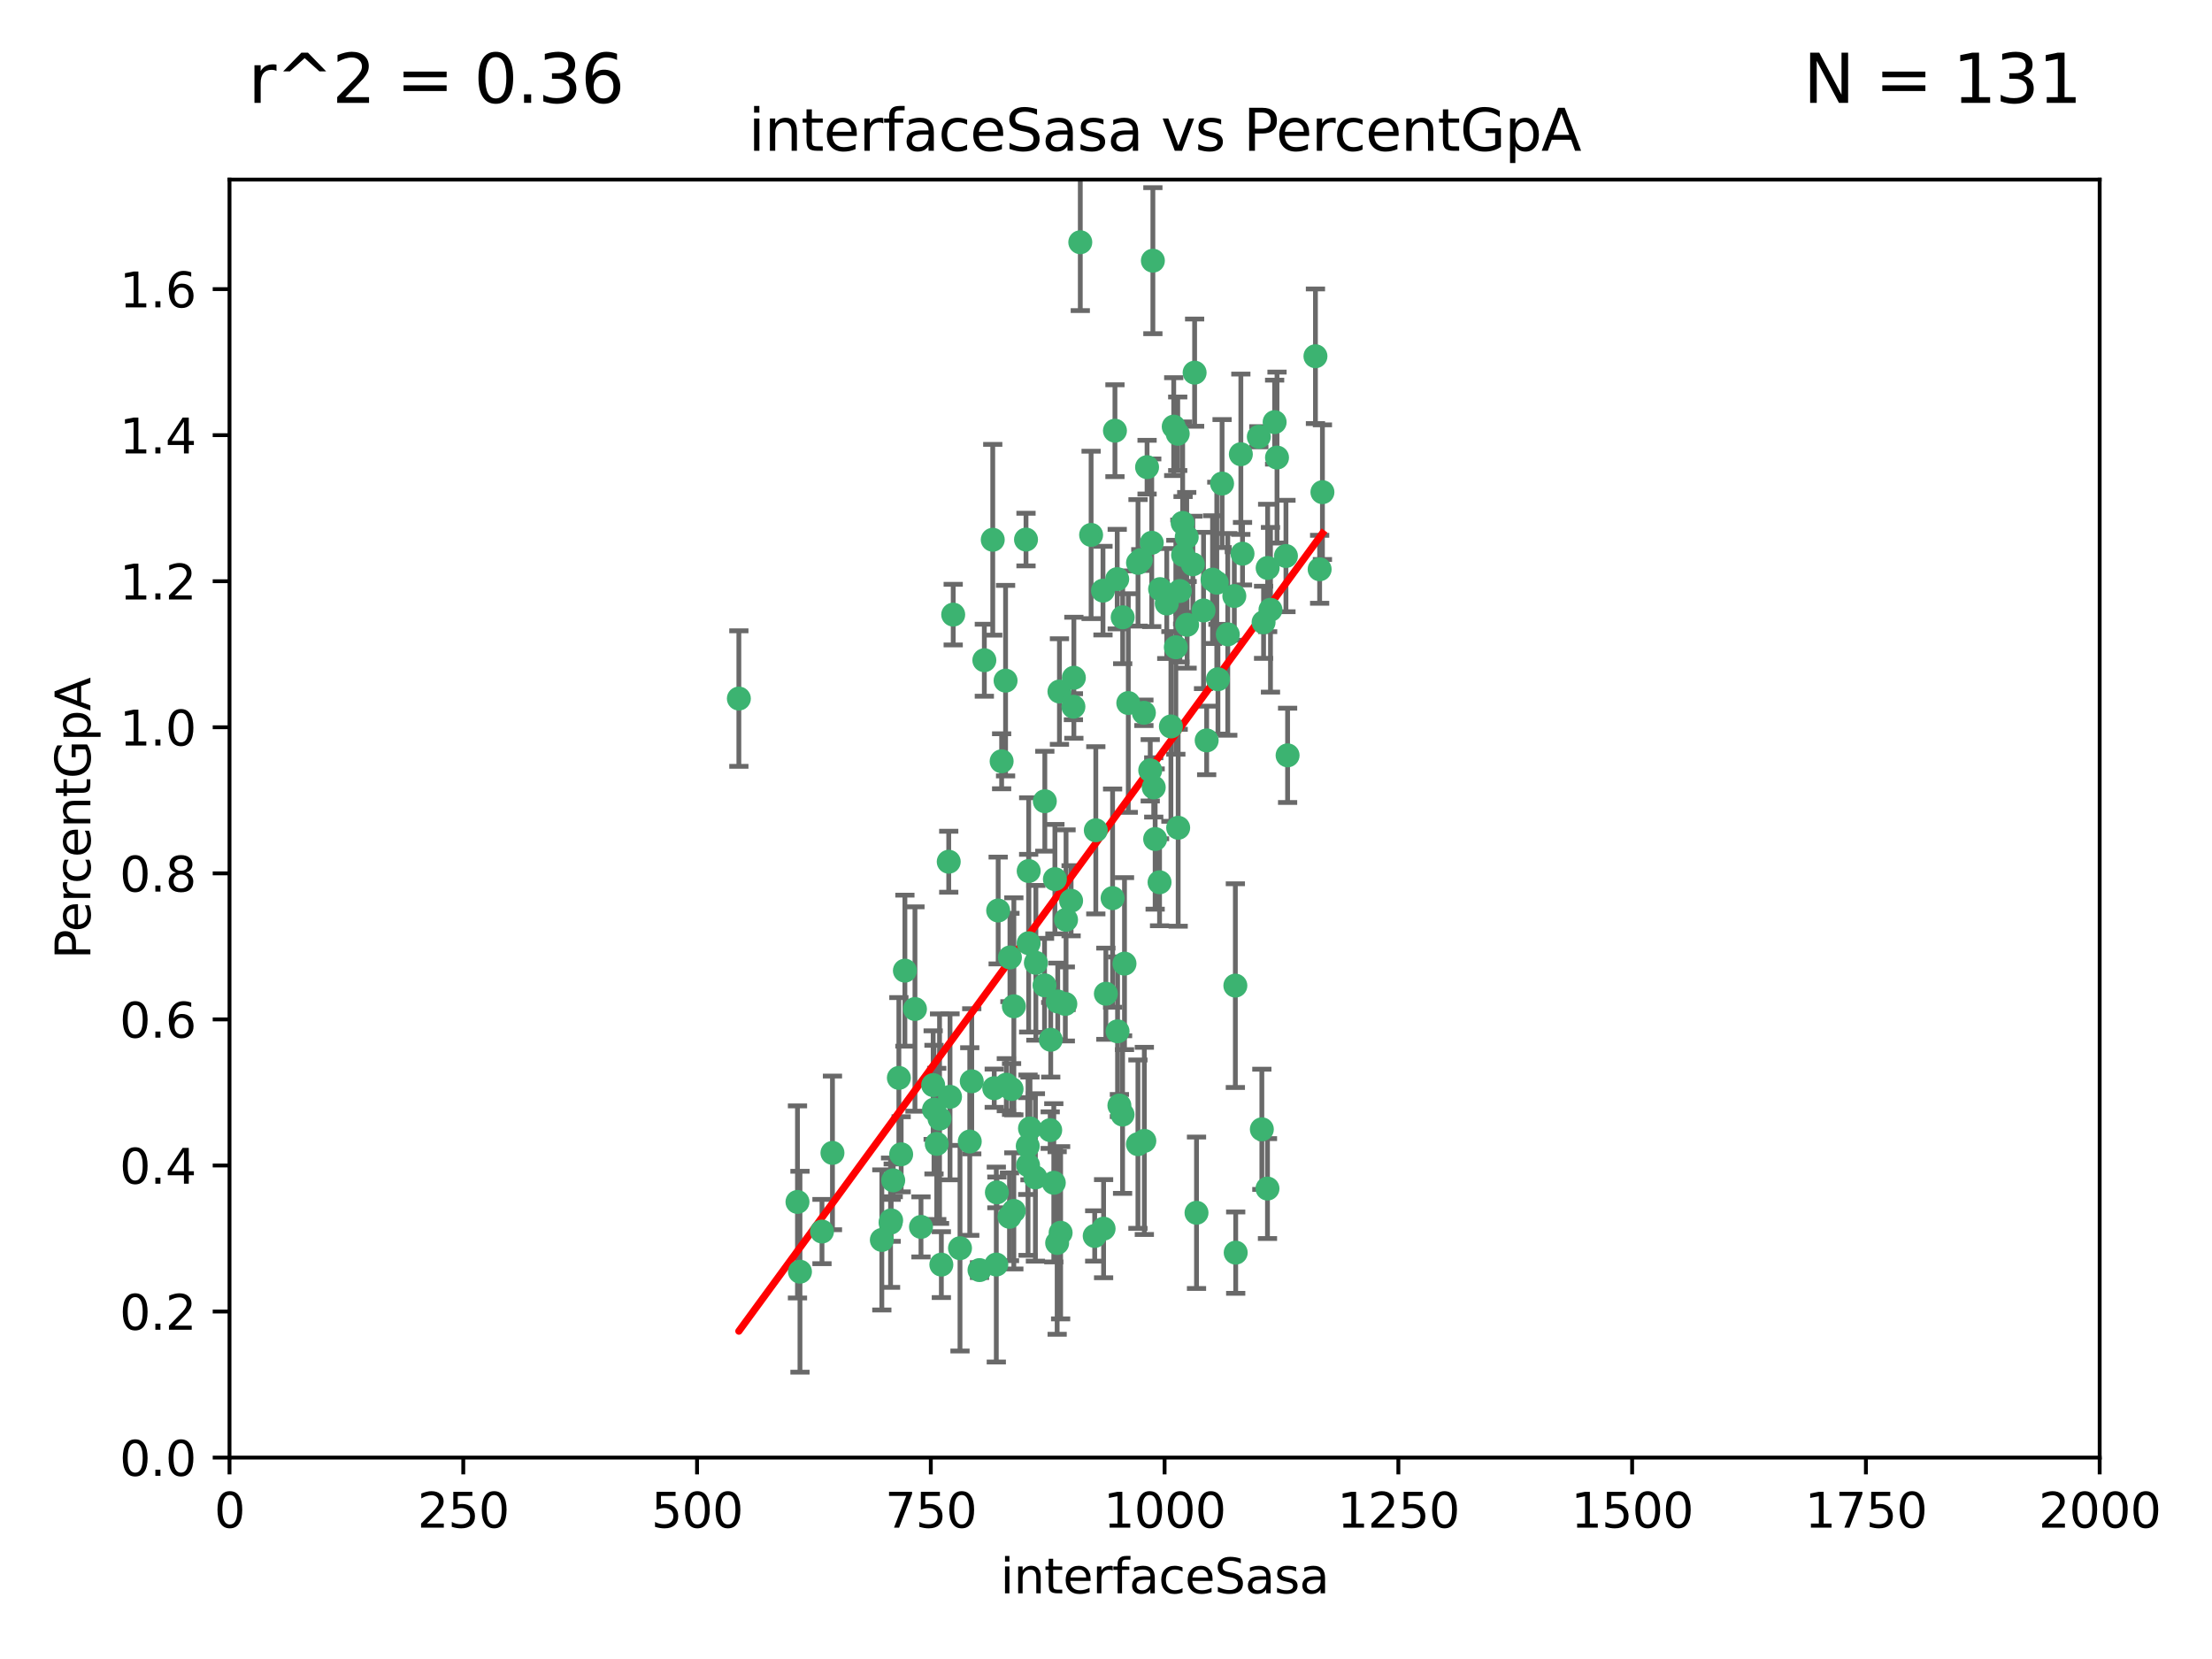 <?xml version="1.0" encoding="utf-8" standalone="no"?>
<!DOCTYPE svg PUBLIC "-//W3C//DTD SVG 1.1//EN"
  "http://www.w3.org/Graphics/SVG/1.1/DTD/svg11.dtd">
<svg xmlns:xlink="http://www.w3.org/1999/xlink" width="460.8pt" height="345.6pt" viewBox="0 0 460.8 345.6" xmlns="http://www.w3.org/2000/svg" version="1.1">
 <defs>
  <style type="text/css">*{stroke-linejoin: round; stroke-linecap: butt}</style>
 </defs>
 <g id="figure_1">
  <g id="patch_1">
   <path d="M 0 345.6 
L 460.8 345.6 
L 460.8 0 
L 0 0 
z
" style="fill: #ffffff"/>
  </g>
  <g id="axes_1">
   <g id="patch_2">
    <path d="M 47.81 303.64 
L 437.4 303.64 
L 437.4 37.411 
L 47.81 37.411 
z
" style="fill: #ffffff"/>
   </g>
   <g id="PathCollection_1">
    <defs>
     <path id="md30f76b561" d="M 0 1.118 
C 0.297 1.118 0.581 1 0.791 0.791 
C 1 0.581 1.118 0.297 1.118 0 
C 1.118 -0.297 1 -0.581 0.791 -0.791 
C 0.581 -1 0.297 -1.118 0 -1.118 
C -0.297 -1.118 -0.581 -1 -0.791 -0.791 
C -1 -0.581 -1.118 -0.297 -1.118 0 
C -1.118 0.297 -1 0.581 -0.791 0.791 
C -0.581 1 -0.297 1.118 0 1.118 
z
" style="stroke: #3cb371"/>
    </defs>
    <g clip-path="url(#p4137716975)">
     <use xlink:href="#md30f76b561" x="275.486" y="102.526" style="fill: #3cb371; stroke: #3cb371"/>
     <use xlink:href="#md30f76b561" x="274.906" y="118.592" style="fill: #3cb371; stroke: #3cb371"/>
     <use xlink:href="#md30f76b561" x="258.839" y="115.347" style="fill: #3cb371; stroke: #3cb371"/>
     <use xlink:href="#md30f76b561" x="266.025" y="95.318" style="fill: #3cb371; stroke: #3cb371"/>
     <use xlink:href="#md30f76b561" x="274.033" y="74.211" style="fill: #3cb371; stroke: #3cb371"/>
     <use xlink:href="#md30f76b561" x="244.948" y="134.836" style="fill: #3cb371; stroke: #3cb371"/>
     <use xlink:href="#md30f76b561" x="245.342" y="90.362" style="fill: #3cb371; stroke: #3cb371"/>
     <use xlink:href="#md30f76b561" x="238.294" y="148.487" style="fill: #3cb371; stroke: #3cb371"/>
     <use xlink:href="#md30f76b561" x="265.53" y="87.939" style="fill: #3cb371; stroke: #3cb371"/>
     <use xlink:href="#md30f76b561" x="240.166" y="54.304" style="fill: #3cb371; stroke: #3cb371"/>
     <use xlink:href="#md30f76b561" x="233.876" y="128.593" style="fill: #3cb371; stroke: #3cb371"/>
     <use xlink:href="#md30f76b561" x="246.37" y="108.935" style="fill: #3cb371; stroke: #3cb371"/>
     <use xlink:href="#md30f76b561" x="247.296" y="130.157" style="fill: #3cb371; stroke: #3cb371"/>
     <use xlink:href="#md30f76b561" x="231.774" y="187.094" style="fill: #3cb371; stroke: #3cb371"/>
     <use xlink:href="#md30f76b561" x="238.956" y="97.317" style="fill: #3cb371; stroke: #3cb371"/>
     <use xlink:href="#md30f76b561" x="243.059" y="125.723" style="fill: #3cb371; stroke: #3cb371"/>
     <use xlink:href="#md30f76b561" x="230.374" y="207.013" style="fill: #3cb371; stroke: #3cb371"/>
     <use xlink:href="#md30f76b561" x="267.887" y="115.829" style="fill: #3cb371; stroke: #3cb371"/>
     <use xlink:href="#md30f76b561" x="245.788" y="123.117" style="fill: #3cb371; stroke: #3cb371"/>
     <use xlink:href="#md30f76b561" x="219.756" y="183.14" style="fill: #3cb371; stroke: #3cb371"/>
     <use xlink:href="#md30f76b561" x="220.702" y="144.057" style="fill: #3cb371; stroke: #3cb371"/>
     <use xlink:href="#md30f76b561" x="217.656" y="166.909" style="fill: #3cb371; stroke: #3cb371"/>
     <use xlink:href="#md30f76b561" x="244.508" y="88.874" style="fill: #3cb371; stroke: #3cb371"/>
     <use xlink:href="#md30f76b561" x="221.928" y="209.141" style="fill: #3cb371; stroke: #3cb371"/>
     <use xlink:href="#md30f76b561" x="166.13" y="250.385" style="fill: #3cb371; stroke: #3cb371"/>
     <use xlink:href="#md30f76b561" x="250.718" y="127.171" style="fill: #3cb371; stroke: #3cb371"/>
     <use xlink:href="#md30f76b561" x="245.435" y="172.439" style="fill: #3cb371; stroke: #3cb371"/>
     <use xlink:href="#md30f76b561" x="264.664" y="127.028" style="fill: #3cb371; stroke: #3cb371"/>
     <use xlink:href="#md30f76b561" x="191.859" y="255.586" style="fill: #3cb371; stroke: #3cb371"/>
     <use xlink:href="#md30f76b561" x="240.345" y="164.032" style="fill: #3cb371; stroke: #3cb371"/>
     <use xlink:href="#md30f76b561" x="196.1" y="263.443" style="fill: #3cb371; stroke: #3cb371"/>
     <use xlink:href="#md30f76b561" x="229.772" y="123.038" style="fill: #3cb371; stroke: #3cb371"/>
     <use xlink:href="#md30f76b561" x="257.131" y="124.161" style="fill: #3cb371; stroke: #3cb371"/>
     <use xlink:href="#md30f76b561" x="153.919" y="145.522" style="fill: #3cb371; stroke: #3cb371"/>
     <use xlink:href="#md30f76b561" x="268.23" y="157.353" style="fill: #3cb371; stroke: #3cb371"/>
     <use xlink:href="#md30f76b561" x="211.2" y="252.251" style="fill: #3cb371; stroke: #3cb371"/>
     <use xlink:href="#md30f76b561" x="206.808" y="112.441" style="fill: #3cb371; stroke: #3cb371"/>
     <use xlink:href="#md30f76b561" x="246.456" y="115.624" style="fill: #3cb371; stroke: #3cb371"/>
     <use xlink:href="#md30f76b561" x="252.596" y="120.746" style="fill: #3cb371; stroke: #3cb371"/>
     <use xlink:href="#md30f76b561" x="239.93" y="113.07" style="fill: #3cb371; stroke: #3cb371"/>
     <use xlink:href="#md30f76b561" x="215.791" y="200.575" style="fill: #3cb371; stroke: #3cb371"/>
     <use xlink:href="#md30f76b561" x="185.643" y="254.222" style="fill: #3cb371; stroke: #3cb371"/>
     <use xlink:href="#md30f76b561" x="232.737" y="120.64" style="fill: #3cb371; stroke: #3cb371"/>
     <use xlink:href="#md30f76b561" x="225.044" y="50.463" style="fill: #3cb371; stroke: #3cb371"/>
     <use xlink:href="#md30f76b561" x="264.075" y="118.317" style="fill: #3cb371; stroke: #3cb371"/>
     <use xlink:href="#md30f76b561" x="255.769" y="132.151" style="fill: #3cb371; stroke: #3cb371"/>
     <use xlink:href="#md30f76b561" x="248.492" y="117.548" style="fill: #3cb371; stroke: #3cb371"/>
     <use xlink:href="#md30f76b561" x="233.191" y="230.303" style="fill: #3cb371; stroke: #3cb371"/>
     <use xlink:href="#md30f76b561" x="198.57" y="128.033" style="fill: #3cb371; stroke: #3cb371"/>
     <use xlink:href="#md30f76b561" x="241.67" y="122.726" style="fill: #3cb371; stroke: #3cb371"/>
     <use xlink:href="#md30f76b561" x="213.736" y="112.4" style="fill: #3cb371; stroke: #3cb371"/>
     <use xlink:href="#md30f76b561" x="253.48" y="121.39" style="fill: #3cb371; stroke: #3cb371"/>
     <use xlink:href="#md30f76b561" x="227.298" y="111.43" style="fill: #3cb371; stroke: #3cb371"/>
     <use xlink:href="#md30f76b561" x="257.419" y="260.948" style="fill: #3cb371; stroke: #3cb371"/>
     <use xlink:href="#md30f76b561" x="223.706" y="141.186" style="fill: #3cb371; stroke: #3cb371"/>
     <use xlink:href="#md30f76b561" x="228.046" y="257.472" style="fill: #3cb371; stroke: #3cb371"/>
     <use xlink:href="#md30f76b561" x="254.581" y="100.735" style="fill: #3cb371; stroke: #3cb371"/>
     <use xlink:href="#md30f76b561" x="218.778" y="235.426" style="fill: #3cb371; stroke: #3cb371"/>
     <use xlink:href="#md30f76b561" x="223.131" y="187.642" style="fill: #3cb371; stroke: #3cb371"/>
     <use xlink:href="#md30f76b561" x="222.078" y="191.601" style="fill: #3cb371; stroke: #3cb371"/>
     <use xlink:href="#md30f76b561" x="262.238" y="90.985" style="fill: #3cb371; stroke: #3cb371"/>
     <use xlink:href="#md30f76b561" x="237.649" y="116.663" style="fill: #3cb371; stroke: #3cb371"/>
     <use xlink:href="#md30f76b561" x="237.069" y="117.25" style="fill: #3cb371; stroke: #3cb371"/>
     <use xlink:href="#md30f76b561" x="262.866" y="235.252" style="fill: #3cb371; stroke: #3cb371"/>
     <use xlink:href="#md30f76b561" x="229.899" y="255.956" style="fill: #3cb371; stroke: #3cb371"/>
     <use xlink:href="#md30f76b561" x="207.67" y="248.399" style="fill: #3cb371; stroke: #3cb371"/>
     <use xlink:href="#md30f76b561" x="214.099" y="238.745" style="fill: #3cb371; stroke: #3cb371"/>
     <use xlink:href="#md30f76b561" x="214.288" y="196.482" style="fill: #3cb371; stroke: #3cb371"/>
     <use xlink:href="#md30f76b561" x="210.388" y="199.457" style="fill: #3cb371; stroke: #3cb371"/>
     <use xlink:href="#md30f76b561" x="186.074" y="245.891" style="fill: #3cb371; stroke: #3cb371"/>
     <use xlink:href="#md30f76b561" x="238.386" y="237.668" style="fill: #3cb371; stroke: #3cb371"/>
     <use xlink:href="#md30f76b561" x="195.724" y="233.04" style="fill: #3cb371; stroke: #3cb371"/>
     <use xlink:href="#md30f76b561" x="247.216" y="111.877" style="fill: #3cb371; stroke: #3cb371"/>
     <use xlink:href="#md30f76b561" x="214.295" y="181.451" style="fill: #3cb371; stroke: #3cb371"/>
     <use xlink:href="#md30f76b561" x="187.252" y="224.544" style="fill: #3cb371; stroke: #3cb371"/>
     <use xlink:href="#md30f76b561" x="214.568" y="235.075" style="fill: #3cb371; stroke: #3cb371"/>
     <use xlink:href="#md30f76b561" x="194.569" y="231.155" style="fill: #3cb371; stroke: #3cb371"/>
     <use xlink:href="#md30f76b561" x="187.729" y="240.46" style="fill: #3cb371; stroke: #3cb371"/>
     <use xlink:href="#md30f76b561" x="211.206" y="209.633" style="fill: #3cb371; stroke: #3cb371"/>
     <use xlink:href="#md30f76b561" x="207.117" y="226.694" style="fill: #3cb371; stroke: #3cb371"/>
     <use xlink:href="#md30f76b561" x="234.254" y="200.742" style="fill: #3cb371; stroke: #3cb371"/>
     <use xlink:href="#md30f76b561" x="197.907" y="228.491" style="fill: #3cb371; stroke: #3cb371"/>
     <use xlink:href="#md30f76b561" x="185.52" y="254.708" style="fill: #3cb371; stroke: #3cb371"/>
     <use xlink:href="#md30f76b561" x="210.729" y="226.863" style="fill: #3cb371; stroke: #3cb371"/>
     <use xlink:href="#md30f76b561" x="232.265" y="89.722" style="fill: #3cb371; stroke: #3cb371"/>
     <use xlink:href="#md30f76b561" x="228.278" y="172.967" style="fill: #3cb371; stroke: #3cb371"/>
     <use xlink:href="#md30f76b561" x="258.492" y="94.622" style="fill: #3cb371; stroke: #3cb371"/>
     <use xlink:href="#md30f76b561" x="205.056" y="137.537" style="fill: #3cb371; stroke: #3cb371"/>
     <use xlink:href="#md30f76b561" x="173.416" y="240.17" style="fill: #3cb371; stroke: #3cb371"/>
     <use xlink:href="#md30f76b561" x="220.348" y="208.627" style="fill: #3cb371; stroke: #3cb371"/>
     <use xlink:href="#md30f76b561" x="237.053" y="238.351" style="fill: #3cb371; stroke: #3cb371"/>
     <use xlink:href="#md30f76b561" x="207.548" y="263.429" style="fill: #3cb371; stroke: #3cb371"/>
     <use xlink:href="#md30f76b561" x="210.296" y="253.486" style="fill: #3cb371; stroke: #3cb371"/>
     <use xlink:href="#md30f76b561" x="195.143" y="238.292" style="fill: #3cb371; stroke: #3cb371"/>
     <use xlink:href="#md30f76b561" x="218.887" y="216.602" style="fill: #3cb371; stroke: #3cb371"/>
     <use xlink:href="#md30f76b561" x="249.255" y="252.643" style="fill: #3cb371; stroke: #3cb371"/>
     <use xlink:href="#md30f76b561" x="217.595" y="205.263" style="fill: #3cb371; stroke: #3cb371"/>
     <use xlink:href="#md30f76b561" x="232.809" y="214.843" style="fill: #3cb371; stroke: #3cb371"/>
     <use xlink:href="#md30f76b561" x="253.722" y="141.497" style="fill: #3cb371; stroke: #3cb371"/>
     <use xlink:href="#md30f76b561" x="264.04" y="247.6" style="fill: #3cb371; stroke: #3cb371"/>
     <use xlink:href="#md30f76b561" x="204.049" y="264.585" style="fill: #3cb371; stroke: #3cb371"/>
     <use xlink:href="#md30f76b561" x="219.526" y="246.398" style="fill: #3cb371; stroke: #3cb371"/>
     <use xlink:href="#md30f76b561" x="220.948" y="256.806" style="fill: #3cb371; stroke: #3cb371"/>
     <use xlink:href="#md30f76b561" x="194.395" y="226.045" style="fill: #3cb371; stroke: #3cb371"/>
     <use xlink:href="#md30f76b561" x="239.615" y="160.464" style="fill: #3cb371; stroke: #3cb371"/>
     <use xlink:href="#md30f76b561" x="257.347" y="205.321" style="fill: #3cb371; stroke: #3cb371"/>
     <use xlink:href="#md30f76b561" x="241.557" y="183.793" style="fill: #3cb371; stroke: #3cb371"/>
     <use xlink:href="#md30f76b561" x="263.228" y="129.634" style="fill: #3cb371; stroke: #3cb371"/>
     <use xlink:href="#md30f76b561" x="183.703" y="258.299" style="fill: #3cb371; stroke: #3cb371"/>
     <use xlink:href="#md30f76b561" x="233.853" y="232.184" style="fill: #3cb371; stroke: #3cb371"/>
     <use xlink:href="#md30f76b561" x="207.937" y="189.677" style="fill: #3cb371; stroke: #3cb371"/>
     <use xlink:href="#md30f76b561" x="220.225" y="258.939" style="fill: #3cb371; stroke: #3cb371"/>
     <use xlink:href="#md30f76b561" x="251.371" y="154.242" style="fill: #3cb371; stroke: #3cb371"/>
     <use xlink:href="#md30f76b561" x="214.161" y="242.728" style="fill: #3cb371; stroke: #3cb371"/>
     <use xlink:href="#md30f76b561" x="223.611" y="147.219" style="fill: #3cb371; stroke: #3cb371"/>
     <use xlink:href="#md30f76b561" x="240.64" y="174.785" style="fill: #3cb371; stroke: #3cb371"/>
     <use xlink:href="#md30f76b561" x="171.234" y="256.55" style="fill: #3cb371; stroke: #3cb371"/>
     <use xlink:href="#md30f76b561" x="202.019" y="237.798" style="fill: #3cb371; stroke: #3cb371"/>
     <use xlink:href="#md30f76b561" x="190.603" y="210.197" style="fill: #3cb371; stroke: #3cb371"/>
     <use xlink:href="#md30f76b561" x="166.649" y="264.919" style="fill: #3cb371; stroke: #3cb371"/>
     <use xlink:href="#md30f76b561" x="235.045" y="146.454" style="fill: #3cb371; stroke: #3cb371"/>
     <use xlink:href="#md30f76b561" x="209.638" y="225.964" style="fill: #3cb371; stroke: #3cb371"/>
     <use xlink:href="#md30f76b561" x="209.48" y="141.79" style="fill: #3cb371; stroke: #3cb371"/>
     <use xlink:href="#md30f76b561" x="243.922" y="151.336" style="fill: #3cb371; stroke: #3cb371"/>
     <use xlink:href="#md30f76b561" x="199.986" y="260.024" style="fill: #3cb371; stroke: #3cb371"/>
     <use xlink:href="#md30f76b561" x="248.862" y="77.63" style="fill: #3cb371; stroke: #3cb371"/>
     <use xlink:href="#md30f76b561" x="197.639" y="179.513" style="fill: #3cb371; stroke: #3cb371"/>
     <use xlink:href="#md30f76b561" x="188.507" y="202.204" style="fill: #3cb371; stroke: #3cb371"/>
     <use xlink:href="#md30f76b561" x="208.658" y="158.587" style="fill: #3cb371; stroke: #3cb371"/>
     <use xlink:href="#md30f76b561" x="202.434" y="225.255" style="fill: #3cb371; stroke: #3cb371"/>
     <use xlink:href="#md30f76b561" x="215.694" y="245.278" style="fill: #3cb371; stroke: #3cb371"/>
    </g>
   </g>
   <g id="matplotlib.axis_1">
    <g id="xtick_1">
     <g id="line2d_1">
      <defs>
       <path id="md68e35921e" d="M 0 0 
L 0 3.5 
" style="stroke: #000000; stroke-width: 0.8"/>
      </defs>
      <g>
       <use xlink:href="#md68e35921e" x="47.81" y="303.64" style="stroke: #000000; stroke-width: 0.8"/>
      </g>
     </g>
     <g id="text_1">
      <!-- 0 -->
      <g transform="translate(44.629 318.238)scale(0.1 -0.1)">
       <defs>
        <path id="DejaVuSans-30" d="M 2034 4250 
Q 1547 4250 1301 3770 
Q 1056 3291 1056 2328 
Q 1056 1369 1301 889 
Q 1547 409 2034 409 
Q 2525 409 2770 889 
Q 3016 1369 3016 2328 
Q 3016 3291 2770 3770 
Q 2525 4250 2034 4250 
z
M 2034 4750 
Q 2819 4750 3233 4129 
Q 3647 3509 3647 2328 
Q 3647 1150 3233 529 
Q 2819 -91 2034 -91 
Q 1250 -91 836 529 
Q 422 1150 422 2328 
Q 422 3509 836 4129 
Q 1250 4750 2034 4750 
z
" transform="scale(0.016)"/>
       </defs>
       <use xlink:href="#DejaVuSans-30"/>
      </g>
     </g>
    </g>
    <g id="xtick_2">
     <g id="line2d_2">
      <g>
       <use xlink:href="#md68e35921e" x="96.509" y="303.64" style="stroke: #000000; stroke-width: 0.8"/>
      </g>
     </g>
     <g id="text_2">
      <!-- 250 -->
      <g transform="translate(86.965 318.238)scale(0.1 -0.1)">
       <defs>
        <path id="DejaVuSans-32" d="M 1228 531 
L 3431 531 
L 3431 0 
L 469 0 
L 469 531 
Q 828 903 1448 1529 
Q 2069 2156 2228 2338 
Q 2531 2678 2651 2914 
Q 2772 3150 2772 3378 
Q 2772 3750 2511 3984 
Q 2250 4219 1831 4219 
Q 1534 4219 1204 4116 
Q 875 4013 500 3803 
L 500 4441 
Q 881 4594 1212 4672 
Q 1544 4750 1819 4750 
Q 2544 4750 2975 4387 
Q 3406 4025 3406 3419 
Q 3406 3131 3298 2873 
Q 3191 2616 2906 2266 
Q 2828 2175 2409 1742 
Q 1991 1309 1228 531 
z
" transform="scale(0.016)"/>
        <path id="DejaVuSans-35" d="M 691 4666 
L 3169 4666 
L 3169 4134 
L 1269 4134 
L 1269 2991 
Q 1406 3038 1543 3061 
Q 1681 3084 1819 3084 
Q 2600 3084 3056 2656 
Q 3513 2228 3513 1497 
Q 3513 744 3044 326 
Q 2575 -91 1722 -91 
Q 1428 -91 1123 -41 
Q 819 9 494 109 
L 494 744 
Q 775 591 1075 516 
Q 1375 441 1709 441 
Q 2250 441 2565 725 
Q 2881 1009 2881 1497 
Q 2881 1984 2565 2268 
Q 2250 2553 1709 2553 
Q 1456 2553 1204 2497 
Q 953 2441 691 2322 
L 691 4666 
z
" transform="scale(0.016)"/>
       </defs>
       <use xlink:href="#DejaVuSans-32"/>
       <use xlink:href="#DejaVuSans-35" x="63.623"/>
       <use xlink:href="#DejaVuSans-30" x="127.246"/>
      </g>
     </g>
    </g>
    <g id="xtick_3">
     <g id="line2d_3">
      <g>
       <use xlink:href="#md68e35921e" x="145.208" y="303.64" style="stroke: #000000; stroke-width: 0.8"/>
      </g>
     </g>
     <g id="text_3">
      <!-- 500 -->
      <g transform="translate(135.664 318.238)scale(0.1 -0.1)">
       <use xlink:href="#DejaVuSans-35"/>
       <use xlink:href="#DejaVuSans-30" x="63.623"/>
       <use xlink:href="#DejaVuSans-30" x="127.246"/>
      </g>
     </g>
    </g>
    <g id="xtick_4">
     <g id="line2d_4">
      <g>
       <use xlink:href="#md68e35921e" x="193.906" y="303.64" style="stroke: #000000; stroke-width: 0.8"/>
      </g>
     </g>
     <g id="text_4">
      <!-- 750 -->
      <g transform="translate(184.363 318.238)scale(0.1 -0.1)">
       <defs>
        <path id="DejaVuSans-37" d="M 525 4666 
L 3525 4666 
L 3525 4397 
L 1831 0 
L 1172 0 
L 2766 4134 
L 525 4134 
L 525 4666 
z
" transform="scale(0.016)"/>
       </defs>
       <use xlink:href="#DejaVuSans-37"/>
       <use xlink:href="#DejaVuSans-35" x="63.623"/>
       <use xlink:href="#DejaVuSans-30" x="127.246"/>
      </g>
     </g>
    </g>
    <g id="xtick_5">
     <g id="line2d_5">
      <g>
       <use xlink:href="#md68e35921e" x="242.605" y="303.64" style="stroke: #000000; stroke-width: 0.8"/>
      </g>
     </g>
     <g id="text_5">
      <!-- 1000 -->
      <g transform="translate(229.88 318.238)scale(0.1 -0.1)">
       <defs>
        <path id="DejaVuSans-31" d="M 794 531 
L 1825 531 
L 1825 4091 
L 703 3866 
L 703 4441 
L 1819 4666 
L 2450 4666 
L 2450 531 
L 3481 531 
L 3481 0 
L 794 0 
L 794 531 
z
" transform="scale(0.016)"/>
       </defs>
       <use xlink:href="#DejaVuSans-31"/>
       <use xlink:href="#DejaVuSans-30" x="63.623"/>
       <use xlink:href="#DejaVuSans-30" x="127.246"/>
       <use xlink:href="#DejaVuSans-30" x="190.869"/>
      </g>
     </g>
    </g>
    <g id="xtick_6">
     <g id="line2d_6">
      <g>
       <use xlink:href="#md68e35921e" x="291.304" y="303.64" style="stroke: #000000; stroke-width: 0.8"/>
      </g>
     </g>
     <g id="text_6">
      <!-- 1250 -->
      <g transform="translate(278.579 318.238)scale(0.1 -0.1)">
       <use xlink:href="#DejaVuSans-31"/>
       <use xlink:href="#DejaVuSans-32" x="63.623"/>
       <use xlink:href="#DejaVuSans-35" x="127.246"/>
       <use xlink:href="#DejaVuSans-30" x="190.869"/>
      </g>
     </g>
    </g>
    <g id="xtick_7">
     <g id="line2d_7">
      <g>
       <use xlink:href="#md68e35921e" x="340.002" y="303.64" style="stroke: #000000; stroke-width: 0.8"/>
      </g>
     </g>
     <g id="text_7">
      <!-- 1500 -->
      <g transform="translate(327.277 318.238)scale(0.1 -0.1)">
       <use xlink:href="#DejaVuSans-31"/>
       <use xlink:href="#DejaVuSans-35" x="63.623"/>
       <use xlink:href="#DejaVuSans-30" x="127.246"/>
       <use xlink:href="#DejaVuSans-30" x="190.869"/>
      </g>
     </g>
    </g>
    <g id="xtick_8">
     <g id="line2d_8">
      <g>
       <use xlink:href="#md68e35921e" x="388.701" y="303.64" style="stroke: #000000; stroke-width: 0.8"/>
      </g>
     </g>
     <g id="text_8">
      <!-- 1750 -->
      <g transform="translate(375.976 318.238)scale(0.1 -0.1)">
       <use xlink:href="#DejaVuSans-31"/>
       <use xlink:href="#DejaVuSans-37" x="63.623"/>
       <use xlink:href="#DejaVuSans-35" x="127.246"/>
       <use xlink:href="#DejaVuSans-30" x="190.869"/>
      </g>
     </g>
    </g>
    <g id="xtick_9">
     <g id="line2d_9">
      <g>
       <use xlink:href="#md68e35921e" x="437.4" y="303.64" style="stroke: #000000; stroke-width: 0.8"/>
      </g>
     </g>
     <g id="text_9">
      <!-- 2000 -->
      <g transform="translate(424.675 318.238)scale(0.1 -0.1)">
       <use xlink:href="#DejaVuSans-32"/>
       <use xlink:href="#DejaVuSans-30" x="63.623"/>
       <use xlink:href="#DejaVuSans-30" x="127.246"/>
       <use xlink:href="#DejaVuSans-30" x="190.869"/>
      </g>
     </g>
    </g>
    <g id="text_10">
     <!-- interfaceSasa -->
     <g transform="translate(208.398 331.917)scale(0.1 -0.1)">
      <defs>
       <path id="DejaVuSans-69" d="M 603 3500 
L 1178 3500 
L 1178 0 
L 603 0 
L 603 3500 
z
M 603 4863 
L 1178 4863 
L 1178 4134 
L 603 4134 
L 603 4863 
z
" transform="scale(0.016)"/>
       <path id="DejaVuSans-6e" d="M 3513 2113 
L 3513 0 
L 2938 0 
L 2938 2094 
Q 2938 2591 2744 2837 
Q 2550 3084 2163 3084 
Q 1697 3084 1428 2787 
Q 1159 2491 1159 1978 
L 1159 0 
L 581 0 
L 581 3500 
L 1159 3500 
L 1159 2956 
Q 1366 3272 1645 3428 
Q 1925 3584 2291 3584 
Q 2894 3584 3203 3211 
Q 3513 2838 3513 2113 
z
" transform="scale(0.016)"/>
       <path id="DejaVuSans-74" d="M 1172 4494 
L 1172 3500 
L 2356 3500 
L 2356 3053 
L 1172 3053 
L 1172 1153 
Q 1172 725 1289 603 
Q 1406 481 1766 481 
L 2356 481 
L 2356 0 
L 1766 0 
Q 1100 0 847 248 
Q 594 497 594 1153 
L 594 3053 
L 172 3053 
L 172 3500 
L 594 3500 
L 594 4494 
L 1172 4494 
z
" transform="scale(0.016)"/>
       <path id="DejaVuSans-65" d="M 3597 1894 
L 3597 1613 
L 953 1613 
Q 991 1019 1311 708 
Q 1631 397 2203 397 
Q 2534 397 2845 478 
Q 3156 559 3463 722 
L 3463 178 
Q 3153 47 2828 -22 
Q 2503 -91 2169 -91 
Q 1331 -91 842 396 
Q 353 884 353 1716 
Q 353 2575 817 3079 
Q 1281 3584 2069 3584 
Q 2775 3584 3186 3129 
Q 3597 2675 3597 1894 
z
M 3022 2063 
Q 3016 2534 2758 2815 
Q 2500 3097 2075 3097 
Q 1594 3097 1305 2825 
Q 1016 2553 972 2059 
L 3022 2063 
z
" transform="scale(0.016)"/>
       <path id="DejaVuSans-72" d="M 2631 2963 
Q 2534 3019 2420 3045 
Q 2306 3072 2169 3072 
Q 1681 3072 1420 2755 
Q 1159 2438 1159 1844 
L 1159 0 
L 581 0 
L 581 3500 
L 1159 3500 
L 1159 2956 
Q 1341 3275 1631 3429 
Q 1922 3584 2338 3584 
Q 2397 3584 2469 3576 
Q 2541 3569 2628 3553 
L 2631 2963 
z
" transform="scale(0.016)"/>
       <path id="DejaVuSans-66" d="M 2375 4863 
L 2375 4384 
L 1825 4384 
Q 1516 4384 1395 4259 
Q 1275 4134 1275 3809 
L 1275 3500 
L 2222 3500 
L 2222 3053 
L 1275 3053 
L 1275 0 
L 697 0 
L 697 3053 
L 147 3053 
L 147 3500 
L 697 3500 
L 697 3744 
Q 697 4328 969 4595 
Q 1241 4863 1831 4863 
L 2375 4863 
z
" transform="scale(0.016)"/>
       <path id="DejaVuSans-61" d="M 2194 1759 
Q 1497 1759 1228 1600 
Q 959 1441 959 1056 
Q 959 750 1161 570 
Q 1363 391 1709 391 
Q 2188 391 2477 730 
Q 2766 1069 2766 1631 
L 2766 1759 
L 2194 1759 
z
M 3341 1997 
L 3341 0 
L 2766 0 
L 2766 531 
Q 2569 213 2275 61 
Q 1981 -91 1556 -91 
Q 1019 -91 701 211 
Q 384 513 384 1019 
Q 384 1609 779 1909 
Q 1175 2209 1959 2209 
L 2766 2209 
L 2766 2266 
Q 2766 2663 2505 2880 
Q 2244 3097 1772 3097 
Q 1472 3097 1187 3025 
Q 903 2953 641 2809 
L 641 3341 
Q 956 3463 1253 3523 
Q 1550 3584 1831 3584 
Q 2591 3584 2966 3190 
Q 3341 2797 3341 1997 
z
" transform="scale(0.016)"/>
       <path id="DejaVuSans-63" d="M 3122 3366 
L 3122 2828 
Q 2878 2963 2633 3030 
Q 2388 3097 2138 3097 
Q 1578 3097 1268 2742 
Q 959 2388 959 1747 
Q 959 1106 1268 751 
Q 1578 397 2138 397 
Q 2388 397 2633 464 
Q 2878 531 3122 666 
L 3122 134 
Q 2881 22 2623 -34 
Q 2366 -91 2075 -91 
Q 1284 -91 818 406 
Q 353 903 353 1747 
Q 353 2603 823 3093 
Q 1294 3584 2113 3584 
Q 2378 3584 2631 3529 
Q 2884 3475 3122 3366 
z
" transform="scale(0.016)"/>
       <path id="DejaVuSans-53" d="M 3425 4513 
L 3425 3897 
Q 3066 4069 2747 4153 
Q 2428 4238 2131 4238 
Q 1616 4238 1336 4038 
Q 1056 3838 1056 3469 
Q 1056 3159 1242 3001 
Q 1428 2844 1947 2747 
L 2328 2669 
Q 3034 2534 3370 2195 
Q 3706 1856 3706 1288 
Q 3706 609 3251 259 
Q 2797 -91 1919 -91 
Q 1588 -91 1214 -16 
Q 841 59 441 206 
L 441 856 
Q 825 641 1194 531 
Q 1563 422 1919 422 
Q 2459 422 2753 634 
Q 3047 847 3047 1241 
Q 3047 1584 2836 1778 
Q 2625 1972 2144 2069 
L 1759 2144 
Q 1053 2284 737 2584 
Q 422 2884 422 3419 
Q 422 4038 858 4394 
Q 1294 4750 2059 4750 
Q 2388 4750 2728 4690 
Q 3069 4631 3425 4513 
z
" transform="scale(0.016)"/>
       <path id="DejaVuSans-73" d="M 2834 3397 
L 2834 2853 
Q 2591 2978 2328 3040 
Q 2066 3103 1784 3103 
Q 1356 3103 1142 2972 
Q 928 2841 928 2578 
Q 928 2378 1081 2264 
Q 1234 2150 1697 2047 
L 1894 2003 
Q 2506 1872 2764 1633 
Q 3022 1394 3022 966 
Q 3022 478 2636 193 
Q 2250 -91 1575 -91 
Q 1294 -91 989 -36 
Q 684 19 347 128 
L 347 722 
Q 666 556 975 473 
Q 1284 391 1588 391 
Q 1994 391 2212 530 
Q 2431 669 2431 922 
Q 2431 1156 2273 1281 
Q 2116 1406 1581 1522 
L 1381 1569 
Q 847 1681 609 1914 
Q 372 2147 372 2553 
Q 372 3047 722 3315 
Q 1072 3584 1716 3584 
Q 2034 3584 2315 3537 
Q 2597 3491 2834 3397 
z
" transform="scale(0.016)"/>
      </defs>
      <use xlink:href="#DejaVuSans-69"/>
      <use xlink:href="#DejaVuSans-6e" x="27.783"/>
      <use xlink:href="#DejaVuSans-74" x="91.162"/>
      <use xlink:href="#DejaVuSans-65" x="130.371"/>
      <use xlink:href="#DejaVuSans-72" x="191.895"/>
      <use xlink:href="#DejaVuSans-66" x="233.008"/>
      <use xlink:href="#DejaVuSans-61" x="268.213"/>
      <use xlink:href="#DejaVuSans-63" x="329.492"/>
      <use xlink:href="#DejaVuSans-65" x="384.473"/>
      <use xlink:href="#DejaVuSans-53" x="445.996"/>
      <use xlink:href="#DejaVuSans-61" x="509.473"/>
      <use xlink:href="#DejaVuSans-73" x="570.752"/>
      <use xlink:href="#DejaVuSans-61" x="622.852"/>
     </g>
    </g>
   </g>
   <g id="matplotlib.axis_2">
    <g id="ytick_1">
     <g id="line2d_10">
      <defs>
       <path id="m667dbded3f" d="M 0 0 
L -3.5 0 
" style="stroke: #000000; stroke-width: 0.8"/>
      </defs>
      <g>
       <use xlink:href="#m667dbded3f" x="47.81" y="303.64" style="stroke: #000000; stroke-width: 0.8"/>
      </g>
     </g>
     <g id="text_11">
      <!-- 0.0 -->
      <g transform="translate(24.907 307.439)scale(0.1 -0.1)">
       <defs>
        <path id="DejaVuSans-2e" d="M 684 794 
L 1344 794 
L 1344 0 
L 684 0 
L 684 794 
z
" transform="scale(0.016)"/>
       </defs>
       <use xlink:href="#DejaVuSans-30"/>
       <use xlink:href="#DejaVuSans-2e" x="63.623"/>
       <use xlink:href="#DejaVuSans-30" x="95.41"/>
      </g>
     </g>
    </g>
    <g id="ytick_2">
     <g id="line2d_11">
      <g>
       <use xlink:href="#m667dbded3f" x="47.81" y="273.214" style="stroke: #000000; stroke-width: 0.8"/>
      </g>
     </g>
     <g id="text_12">
      <!-- 0.2 -->
      <g transform="translate(24.907 277.013)scale(0.1 -0.1)">
       <use xlink:href="#DejaVuSans-30"/>
       <use xlink:href="#DejaVuSans-2e" x="63.623"/>
       <use xlink:href="#DejaVuSans-32" x="95.41"/>
      </g>
     </g>
    </g>
    <g id="ytick_3">
     <g id="line2d_12">
      <g>
       <use xlink:href="#m667dbded3f" x="47.81" y="242.788" style="stroke: #000000; stroke-width: 0.8"/>
      </g>
     </g>
     <g id="text_13">
      <!-- 0.4 -->
      <g transform="translate(24.907 246.587)scale(0.1 -0.1)">
       <defs>
        <path id="DejaVuSans-34" d="M 2419 4116 
L 825 1625 
L 2419 1625 
L 2419 4116 
z
M 2253 4666 
L 3047 4666 
L 3047 1625 
L 3713 1625 
L 3713 1100 
L 3047 1100 
L 3047 0 
L 2419 0 
L 2419 1100 
L 313 1100 
L 313 1709 
L 2253 4666 
z
" transform="scale(0.016)"/>
       </defs>
       <use xlink:href="#DejaVuSans-30"/>
       <use xlink:href="#DejaVuSans-2e" x="63.623"/>
       <use xlink:href="#DejaVuSans-34" x="95.41"/>
      </g>
     </g>
    </g>
    <g id="ytick_4">
     <g id="line2d_13">
      <g>
       <use xlink:href="#m667dbded3f" x="47.81" y="212.362" style="stroke: #000000; stroke-width: 0.8"/>
      </g>
     </g>
     <g id="text_14">
      <!-- 0.6 -->
      <g transform="translate(24.907 216.161)scale(0.1 -0.1)">
       <defs>
        <path id="DejaVuSans-36" d="M 2113 2584 
Q 1688 2584 1439 2293 
Q 1191 2003 1191 1497 
Q 1191 994 1439 701 
Q 1688 409 2113 409 
Q 2538 409 2786 701 
Q 3034 994 3034 1497 
Q 3034 2003 2786 2293 
Q 2538 2584 2113 2584 
z
M 3366 4563 
L 3366 3988 
Q 3128 4100 2886 4159 
Q 2644 4219 2406 4219 
Q 1781 4219 1451 3797 
Q 1122 3375 1075 2522 
Q 1259 2794 1537 2939 
Q 1816 3084 2150 3084 
Q 2853 3084 3261 2657 
Q 3669 2231 3669 1497 
Q 3669 778 3244 343 
Q 2819 -91 2113 -91 
Q 1303 -91 875 529 
Q 447 1150 447 2328 
Q 447 3434 972 4092 
Q 1497 4750 2381 4750 
Q 2619 4750 2861 4703 
Q 3103 4656 3366 4563 
z
" transform="scale(0.016)"/>
       </defs>
       <use xlink:href="#DejaVuSans-30"/>
       <use xlink:href="#DejaVuSans-2e" x="63.623"/>
       <use xlink:href="#DejaVuSans-36" x="95.41"/>
      </g>
     </g>
    </g>
    <g id="ytick_5">
     <g id="line2d_14">
      <g>
       <use xlink:href="#m667dbded3f" x="47.81" y="181.935" style="stroke: #000000; stroke-width: 0.8"/>
      </g>
     </g>
     <g id="text_15">
      <!-- 0.8 -->
      <g transform="translate(24.907 185.735)scale(0.1 -0.1)">
       <defs>
        <path id="DejaVuSans-38" d="M 2034 2216 
Q 1584 2216 1326 1975 
Q 1069 1734 1069 1313 
Q 1069 891 1326 650 
Q 1584 409 2034 409 
Q 2484 409 2743 651 
Q 3003 894 3003 1313 
Q 3003 1734 2745 1975 
Q 2488 2216 2034 2216 
z
M 1403 2484 
Q 997 2584 770 2862 
Q 544 3141 544 3541 
Q 544 4100 942 4425 
Q 1341 4750 2034 4750 
Q 2731 4750 3128 4425 
Q 3525 4100 3525 3541 
Q 3525 3141 3298 2862 
Q 3072 2584 2669 2484 
Q 3125 2378 3379 2068 
Q 3634 1759 3634 1313 
Q 3634 634 3220 271 
Q 2806 -91 2034 -91 
Q 1263 -91 848 271 
Q 434 634 434 1313 
Q 434 1759 690 2068 
Q 947 2378 1403 2484 
z
M 1172 3481 
Q 1172 3119 1398 2916 
Q 1625 2713 2034 2713 
Q 2441 2713 2670 2916 
Q 2900 3119 2900 3481 
Q 2900 3844 2670 4047 
Q 2441 4250 2034 4250 
Q 1625 4250 1398 4047 
Q 1172 3844 1172 3481 
z
" transform="scale(0.016)"/>
       </defs>
       <use xlink:href="#DejaVuSans-30"/>
       <use xlink:href="#DejaVuSans-2e" x="63.623"/>
       <use xlink:href="#DejaVuSans-38" x="95.41"/>
      </g>
     </g>
    </g>
    <g id="ytick_6">
     <g id="line2d_15">
      <g>
       <use xlink:href="#m667dbded3f" x="47.81" y="151.509" style="stroke: #000000; stroke-width: 0.8"/>
      </g>
     </g>
     <g id="text_16">
      <!-- 1.0 -->
      <g transform="translate(24.907 155.308)scale(0.1 -0.1)">
       <use xlink:href="#DejaVuSans-31"/>
       <use xlink:href="#DejaVuSans-2e" x="63.623"/>
       <use xlink:href="#DejaVuSans-30" x="95.41"/>
      </g>
     </g>
    </g>
    <g id="ytick_7">
     <g id="line2d_16">
      <g>
       <use xlink:href="#m667dbded3f" x="47.81" y="121.083" style="stroke: #000000; stroke-width: 0.8"/>
      </g>
     </g>
     <g id="text_17">
      <!-- 1.2 -->
      <g transform="translate(24.907 124.882)scale(0.1 -0.1)">
       <use xlink:href="#DejaVuSans-31"/>
       <use xlink:href="#DejaVuSans-2e" x="63.623"/>
       <use xlink:href="#DejaVuSans-32" x="95.41"/>
      </g>
     </g>
    </g>
    <g id="ytick_8">
     <g id="line2d_17">
      <g>
       <use xlink:href="#m667dbded3f" x="47.81" y="90.657" style="stroke: #000000; stroke-width: 0.8"/>
      </g>
     </g>
     <g id="text_18">
      <!-- 1.4 -->
      <g transform="translate(24.907 94.456)scale(0.1 -0.1)">
       <use xlink:href="#DejaVuSans-31"/>
       <use xlink:href="#DejaVuSans-2e" x="63.623"/>
       <use xlink:href="#DejaVuSans-34" x="95.41"/>
      </g>
     </g>
    </g>
    <g id="ytick_9">
     <g id="line2d_18">
      <g>
       <use xlink:href="#m667dbded3f" x="47.81" y="60.231" style="stroke: #000000; stroke-width: 0.8"/>
      </g>
     </g>
     <g id="text_19">
      <!-- 1.6 -->
      <g transform="translate(24.907 64.03)scale(0.1 -0.1)">
       <use xlink:href="#DejaVuSans-31"/>
       <use xlink:href="#DejaVuSans-2e" x="63.623"/>
       <use xlink:href="#DejaVuSans-36" x="95.41"/>
      </g>
     </g>
    </g>
    <g id="text_20">
     <!-- PercentGpA -->
     <g transform="translate(18.827 199.802)rotate(-90)scale(0.1 -0.1)">
      <defs>
       <path id="DejaVuSans-50" d="M 1259 4147 
L 1259 2394 
L 2053 2394 
Q 2494 2394 2734 2622 
Q 2975 2850 2975 3272 
Q 2975 3691 2734 3919 
Q 2494 4147 2053 4147 
L 1259 4147 
z
M 628 4666 
L 2053 4666 
Q 2838 4666 3239 4311 
Q 3641 3956 3641 3272 
Q 3641 2581 3239 2228 
Q 2838 1875 2053 1875 
L 1259 1875 
L 1259 0 
L 628 0 
L 628 4666 
z
" transform="scale(0.016)"/>
       <path id="DejaVuSans-47" d="M 3809 666 
L 3809 1919 
L 2778 1919 
L 2778 2438 
L 4434 2438 
L 4434 434 
Q 4069 175 3628 42 
Q 3188 -91 2688 -91 
Q 1594 -91 976 548 
Q 359 1188 359 2328 
Q 359 3472 976 4111 
Q 1594 4750 2688 4750 
Q 3144 4750 3555 4637 
Q 3966 4525 4313 4306 
L 4313 3634 
Q 3963 3931 3569 4081 
Q 3175 4231 2741 4231 
Q 1884 4231 1454 3753 
Q 1025 3275 1025 2328 
Q 1025 1384 1454 906 
Q 1884 428 2741 428 
Q 3075 428 3337 486 
Q 3600 544 3809 666 
z
" transform="scale(0.016)"/>
       <path id="DejaVuSans-70" d="M 1159 525 
L 1159 -1331 
L 581 -1331 
L 581 3500 
L 1159 3500 
L 1159 2969 
Q 1341 3281 1617 3432 
Q 1894 3584 2278 3584 
Q 2916 3584 3314 3078 
Q 3713 2572 3713 1747 
Q 3713 922 3314 415 
Q 2916 -91 2278 -91 
Q 1894 -91 1617 61 
Q 1341 213 1159 525 
z
M 3116 1747 
Q 3116 2381 2855 2742 
Q 2594 3103 2138 3103 
Q 1681 3103 1420 2742 
Q 1159 2381 1159 1747 
Q 1159 1113 1420 752 
Q 1681 391 2138 391 
Q 2594 391 2855 752 
Q 3116 1113 3116 1747 
z
" transform="scale(0.016)"/>
       <path id="DejaVuSans-41" d="M 2188 4044 
L 1331 1722 
L 3047 1722 
L 2188 4044 
z
M 1831 4666 
L 2547 4666 
L 4325 0 
L 3669 0 
L 3244 1197 
L 1141 1197 
L 716 0 
L 50 0 
L 1831 4666 
z
" transform="scale(0.016)"/>
      </defs>
      <use xlink:href="#DejaVuSans-50"/>
      <use xlink:href="#DejaVuSans-65" x="56.678"/>
      <use xlink:href="#DejaVuSans-72" x="118.201"/>
      <use xlink:href="#DejaVuSans-63" x="157.064"/>
      <use xlink:href="#DejaVuSans-65" x="212.045"/>
      <use xlink:href="#DejaVuSans-6e" x="273.568"/>
      <use xlink:href="#DejaVuSans-74" x="336.947"/>
      <use xlink:href="#DejaVuSans-47" x="376.156"/>
      <use xlink:href="#DejaVuSans-70" x="453.646"/>
      <use xlink:href="#DejaVuSans-41" x="517.123"/>
     </g>
    </g>
   </g>
   <g id="LineCollection_1">
    <path d="M 275.486 116.551 
L 275.486 88.502 
" clip-path="url(#p4137716975)" style="fill: none; stroke: #696969"/>
    <path d="M 274.906 125.671 
L 274.906 111.513 
" clip-path="url(#p4137716975)" style="fill: none; stroke: #696969"/>
    <path d="M 258.839 121.856 
L 258.839 108.837 
" clip-path="url(#p4137716975)" style="fill: none; stroke: #696969"/>
    <path d="M 266.025 113.125 
L 266.025 77.511 
" clip-path="url(#p4137716975)" style="fill: none; stroke: #696969"/>
    <path d="M 274.033 88.233 
L 274.033 60.19 
" clip-path="url(#p4137716975)" style="fill: none; stroke: #696969"/>
    <path d="M 244.948 157.119 
L 244.948 112.554 
" clip-path="url(#p4137716975)" style="fill: none; stroke: #696969"/>
    <path d="M 245.342 98.017 
L 245.342 82.708 
" clip-path="url(#p4137716975)" style="fill: none; stroke: #696969"/>
    <path d="M 238.294 151.141 
L 238.294 145.832 
" clip-path="url(#p4137716975)" style="fill: none; stroke: #696969"/>
    <path d="M 265.53 96.688 
L 265.53 79.189 
" clip-path="url(#p4137716975)" style="fill: none; stroke: #696969"/>
    <path d="M 240.166 69.514 
L 240.166 39.094 
" clip-path="url(#p4137716975)" style="fill: none; stroke: #696969"/>
    <path d="M 233.876 138.259 
L 233.876 118.927 
" clip-path="url(#p4137716975)" style="fill: none; stroke: #696969"/>
    <path d="M 246.37 129.975 
L 246.37 87.895 
" clip-path="url(#p4137716975)" style="fill: none; stroke: #696969"/>
    <path d="M 247.296 139.176 
L 247.296 121.139 
" clip-path="url(#p4137716975)" style="fill: none; stroke: #696969"/>
    <path d="M 231.774 209.823 
L 231.774 164.366 
" clip-path="url(#p4137716975)" style="fill: none; stroke: #696969"/>
    <path d="M 238.956 102.911 
L 238.956 91.723 
" clip-path="url(#p4137716975)" style="fill: none; stroke: #696969"/>
    <path d="M 243.059 137.173 
L 243.059 114.273 
" clip-path="url(#p4137716975)" style="fill: none; stroke: #696969"/>
    <path d="M 230.374 216.511 
L 230.374 197.514 
" clip-path="url(#p4137716975)" style="fill: none; stroke: #696969"/>
    <path d="M 267.887 127.434 
L 267.887 104.223 
" clip-path="url(#p4137716975)" style="fill: none; stroke: #696969"/>
    <path d="M 245.788 137.906 
L 245.788 108.328 
" clip-path="url(#p4137716975)" style="fill: none; stroke: #696969"/>
    <path d="M 219.756 194.535 
L 219.756 171.745 
" clip-path="url(#p4137716975)" style="fill: none; stroke: #696969"/>
    <path d="M 220.702 155.054 
L 220.702 133.06 
" clip-path="url(#p4137716975)" style="fill: none; stroke: #696969"/>
    <path d="M 217.656 177.313 
L 217.656 156.505 
" clip-path="url(#p4137716975)" style="fill: none; stroke: #696969"/>
    <path d="M 244.508 99.068 
L 244.508 78.679 
" clip-path="url(#p4137716975)" style="fill: none; stroke: #696969"/>
    <path d="M 221.928 216.853 
L 221.928 201.43 
" clip-path="url(#p4137716975)" style="fill: none; stroke: #696969"/>
    <path d="M 166.13 270.394 
L 166.13 230.377 
" clip-path="url(#p4137716975)" style="fill: none; stroke: #696969"/>
    <path d="M 250.718 143.45 
L 250.718 110.892 
" clip-path="url(#p4137716975)" style="fill: none; stroke: #696969"/>
    <path d="M 245.435 192.948 
L 245.435 151.931 
" clip-path="url(#p4137716975)" style="fill: none; stroke: #696969"/>
    <path d="M 264.664 144.184 
L 264.664 109.872 
" clip-path="url(#p4137716975)" style="fill: none; stroke: #696969"/>
    <path d="M 191.859 261.846 
L 191.859 249.326 
" clip-path="url(#p4137716975)" style="fill: none; stroke: #696969"/>
    <path d="M 240.345 170.206 
L 240.345 157.858 
" clip-path="url(#p4137716975)" style="fill: none; stroke: #696969"/>
    <path d="M 196.1 270.302 
L 196.1 256.584 
" clip-path="url(#p4137716975)" style="fill: none; stroke: #696969"/>
    <path d="M 229.772 132.269 
L 229.772 113.807 
" clip-path="url(#p4137716975)" style="fill: none; stroke: #696969"/>
    <path d="M 257.131 133.371 
L 257.131 114.951 
" clip-path="url(#p4137716975)" style="fill: none; stroke: #696969"/>
    <path d="M 153.919 159.637 
L 153.919 131.407 
" clip-path="url(#p4137716975)" style="fill: none; stroke: #696969"/>
    <path d="M 268.23 167.175 
L 268.23 147.531 
" clip-path="url(#p4137716975)" style="fill: none; stroke: #696969"/>
    <path d="M 211.2 264.346 
L 211.2 240.155 
" clip-path="url(#p4137716975)" style="fill: none; stroke: #696969"/>
    <path d="M 206.808 132.308 
L 206.808 92.574 
" clip-path="url(#p4137716975)" style="fill: none; stroke: #696969"/>
    <path d="M 246.456 127.805 
L 246.456 103.444 
" clip-path="url(#p4137716975)" style="fill: none; stroke: #696969"/>
    <path d="M 252.596 134.052 
L 252.596 107.441 
" clip-path="url(#p4137716975)" style="fill: none; stroke: #696969"/>
    <path d="M 239.93 130.531 
L 239.93 95.608 
" clip-path="url(#p4137716975)" style="fill: none; stroke: #696969"/>
    <path d="M 215.791 216.692 
L 215.791 184.457 
" clip-path="url(#p4137716975)" style="fill: none; stroke: #696969"/>
    <path d="M 185.643 258.588 
L 185.643 249.857 
" clip-path="url(#p4137716975)" style="fill: none; stroke: #696969"/>
    <path d="M 232.737 131.008 
L 232.737 110.272 
" clip-path="url(#p4137716975)" style="fill: none; stroke: #696969"/>
    <path d="M 225.044 64.704 
L 225.044 36.222 
" clip-path="url(#p4137716975)" style="fill: none; stroke: #696969"/>
    <path d="M 264.075 131.588 
L 264.075 105.046 
" clip-path="url(#p4137716975)" style="fill: none; stroke: #696969"/>
    <path d="M 255.769 153.161 
L 255.769 111.142 
" clip-path="url(#p4137716975)" style="fill: none; stroke: #696969"/>
    <path d="M 248.492 127.556 
L 248.492 107.539 
" clip-path="url(#p4137716975)" style="fill: none; stroke: #696969"/>
    <path d="M 233.191 232.607 
L 233.191 227.999 
" clip-path="url(#p4137716975)" style="fill: none; stroke: #696969"/>
    <path d="M 198.57 134.352 
L 198.57 121.715 
" clip-path="url(#p4137716975)" style="fill: none; stroke: #696969"/>
    <path d="M 241.67 124.287 
L 241.67 121.164 
" clip-path="url(#p4137716975)" style="fill: none; stroke: #696969"/>
    <path d="M 213.736 117.881 
L 213.736 106.919 
" clip-path="url(#p4137716975)" style="fill: none; stroke: #696969"/>
    <path d="M 253.48 142.334 
L 253.48 100.445 
" clip-path="url(#p4137716975)" style="fill: none; stroke: #696969"/>
    <path d="M 227.298 128.867 
L 227.298 93.993 
" clip-path="url(#p4137716975)" style="fill: none; stroke: #696969"/>
    <path d="M 257.419 269.417 
L 257.419 252.479 
" clip-path="url(#p4137716975)" style="fill: none; stroke: #696969"/>
    <path d="M 223.706 153.788 
L 223.706 128.583 
" clip-path="url(#p4137716975)" style="fill: none; stroke: #696969"/>
    <path d="M 228.046 262.714 
L 228.046 252.23 
" clip-path="url(#p4137716975)" style="fill: none; stroke: #696969"/>
    <path d="M 254.581 114.065 
L 254.581 87.405 
" clip-path="url(#p4137716975)" style="fill: none; stroke: #696969"/>
    <path d="M 218.778 239.235 
L 218.778 231.618 
" clip-path="url(#p4137716975)" style="fill: none; stroke: #696969"/>
    <path d="M 223.131 194.952 
L 223.131 180.332 
" clip-path="url(#p4137716975)" style="fill: none; stroke: #696969"/>
    <path d="M 222.078 210.328 
L 222.078 172.874 
" clip-path="url(#p4137716975)" style="fill: none; stroke: #696969"/>
    <path d="M 262.238 93.09 
L 262.238 88.88 
" clip-path="url(#p4137716975)" style="fill: none; stroke: #696969"/>
    <path d="M 237.649 118.845 
L 237.649 114.48 
" clip-path="url(#p4137716975)" style="fill: none; stroke: #696969"/>
    <path d="M 237.069 130.424 
L 237.069 104.076 
" clip-path="url(#p4137716975)" style="fill: none; stroke: #696969"/>
    <path d="M 262.866 247.774 
L 262.866 222.731 
" clip-path="url(#p4137716975)" style="fill: none; stroke: #696969"/>
    <path d="M 229.899 266.177 
L 229.899 245.734 
" clip-path="url(#p4137716975)" style="fill: none; stroke: #696969"/>
    <path d="M 207.67 251.602 
L 207.67 245.196 
" clip-path="url(#p4137716975)" style="fill: none; stroke: #696969"/>
    <path d="M 214.099 248.833 
L 214.099 228.656 
" clip-path="url(#p4137716975)" style="fill: none; stroke: #696969"/>
    <path d="M 214.288 214.989 
L 214.288 177.976 
" clip-path="url(#p4137716975)" style="fill: none; stroke: #696969"/>
    <path d="M 210.388 208.661 
L 210.388 190.254 
" clip-path="url(#p4137716975)" style="fill: none; stroke: #696969"/>
    <path d="M 186.074 249.307 
L 186.074 242.474 
" clip-path="url(#p4137716975)" style="fill: none; stroke: #696969"/>
    <path d="M 238.386 257.164 
L 238.386 218.172 
" clip-path="url(#p4137716975)" style="fill: none; stroke: #696969"/>
    <path d="M 195.724 254.859 
L 195.724 211.22 
" clip-path="url(#p4137716975)" style="fill: none; stroke: #696969"/>
    <path d="M 247.216 121.164 
L 247.216 102.59 
" clip-path="url(#p4137716975)" style="fill: none; stroke: #696969"/>
    <path d="M 214.295 196.715 
L 214.295 166.186 
" clip-path="url(#p4137716975)" style="fill: none; stroke: #696969"/>
    <path d="M 187.252 241.275 
L 187.252 207.813 
" clip-path="url(#p4137716975)" style="fill: none; stroke: #696969"/>
    <path d="M 214.568 245.783 
L 214.568 224.368 
" clip-path="url(#p4137716975)" style="fill: none; stroke: #696969"/>
    <path d="M 194.569 244.556 
L 194.569 217.754 
" clip-path="url(#p4137716975)" style="fill: none; stroke: #696969"/>
    <path d="M 187.729 248.283 
L 187.729 232.638 
" clip-path="url(#p4137716975)" style="fill: none; stroke: #696969"/>
    <path d="M 211.206 232.235 
L 211.206 187.031 
" clip-path="url(#p4137716975)" style="fill: none; stroke: #696969"/>
    <path d="M 207.117 230.679 
L 207.117 222.709 
" clip-path="url(#p4137716975)" style="fill: none; stroke: #696969"/>
    <path d="M 234.254 218.655 
L 234.254 182.829 
" clip-path="url(#p4137716975)" style="fill: none; stroke: #696969"/>
    <path d="M 197.907 245.782 
L 197.907 211.201 
" clip-path="url(#p4137716975)" style="fill: none; stroke: #696969"/>
    <path d="M 185.52 268.182 
L 185.52 241.234 
" clip-path="url(#p4137716975)" style="fill: none; stroke: #696969"/>
    <path d="M 210.729 232.164 
L 210.729 221.562 
" clip-path="url(#p4137716975)" style="fill: none; stroke: #696969"/>
    <path d="M 232.265 99.288 
L 232.265 80.155 
" clip-path="url(#p4137716975)" style="fill: none; stroke: #696969"/>
    <path d="M 228.278 190.388 
L 228.278 155.547 
" clip-path="url(#p4137716975)" style="fill: none; stroke: #696969"/>
    <path d="M 258.492 111.321 
L 258.492 77.924 
" clip-path="url(#p4137716975)" style="fill: none; stroke: #696969"/>
    <path d="M 205.056 145.036 
L 205.056 130.037 
" clip-path="url(#p4137716975)" style="fill: none; stroke: #696969"/>
    <path d="M 173.416 256.178 
L 173.416 224.163 
" clip-path="url(#p4137716975)" style="fill: none; stroke: #696969"/>
    <path d="M 220.348 216.618 
L 220.348 200.636 
" clip-path="url(#p4137716975)" style="fill: none; stroke: #696969"/>
    <path d="M 237.053 255.886 
L 237.053 220.815 
" clip-path="url(#p4137716975)" style="fill: none; stroke: #696969"/>
    <path d="M 207.548 283.728 
L 207.548 243.13 
" clip-path="url(#p4137716975)" style="fill: none; stroke: #696969"/>
    <path d="M 210.296 262.628 
L 210.296 244.343 
" clip-path="url(#p4137716975)" style="fill: none; stroke: #696969"/>
    <path d="M 195.143 254.038 
L 195.143 222.546 
" clip-path="url(#p4137716975)" style="fill: none; stroke: #696969"/>
    <path d="M 218.887 224.369 
L 218.887 208.834 
" clip-path="url(#p4137716975)" style="fill: none; stroke: #696969"/>
    <path d="M 249.255 268.416 
L 249.255 236.869 
" clip-path="url(#p4137716975)" style="fill: none; stroke: #696969"/>
    <path d="M 217.595 215.051 
L 217.595 195.476 
" clip-path="url(#p4137716975)" style="fill: none; stroke: #696969"/>
    <path d="M 232.809 230.338 
L 232.809 199.348 
" clip-path="url(#p4137716975)" style="fill: none; stroke: #696969"/>
    <path d="M 253.722 152.925 
L 253.722 130.07 
" clip-path="url(#p4137716975)" style="fill: none; stroke: #696969"/>
    <path d="M 264.04 258.005 
L 264.04 237.194 
" clip-path="url(#p4137716975)" style="fill: none; stroke: #696969"/>
    <path d="M 204.049 266.135 
L 204.049 263.035 
" clip-path="url(#p4137716975)" style="fill: none; stroke: #696969"/>
    <path d="M 219.526 262.879 
L 219.526 229.916 
" clip-path="url(#p4137716975)" style="fill: none; stroke: #696969"/>
    <path d="M 220.948 274.747 
L 220.948 238.864 
" clip-path="url(#p4137716975)" style="fill: none; stroke: #696969"/>
    <path d="M 194.395 237.349 
L 194.395 214.741 
" clip-path="url(#p4137716975)" style="fill: none; stroke: #696969"/>
    <path d="M 239.615 166.859 
L 239.615 154.07 
" clip-path="url(#p4137716975)" style="fill: none; stroke: #696969"/>
    <path d="M 257.347 226.542 
L 257.347 184.101 
" clip-path="url(#p4137716975)" style="fill: none; stroke: #696969"/>
    <path d="M 241.557 192.858 
L 241.557 174.727 
" clip-path="url(#p4137716975)" style="fill: none; stroke: #696969"/>
    <path d="M 263.228 137.148 
L 263.228 122.121 
" clip-path="url(#p4137716975)" style="fill: none; stroke: #696969"/>
    <path d="M 183.703 272.894 
L 183.703 243.705 
" clip-path="url(#p4137716975)" style="fill: none; stroke: #696969"/>
    <path d="M 233.853 248.599 
L 233.853 215.768 
" clip-path="url(#p4137716975)" style="fill: none; stroke: #696969"/>
    <path d="M 207.937 200.8 
L 207.937 178.554 
" clip-path="url(#p4137716975)" style="fill: none; stroke: #696969"/>
    <path d="M 220.225 277.956 
L 220.225 239.922 
" clip-path="url(#p4137716975)" style="fill: none; stroke: #696969"/>
    <path d="M 251.371 161.382 
L 251.371 147.102 
" clip-path="url(#p4137716975)" style="fill: none; stroke: #696969"/>
    <path d="M 214.161 261.509 
L 214.161 223.947 
" clip-path="url(#p4137716975)" style="fill: none; stroke: #696969"/>
    <path d="M 223.611 149.931 
L 223.611 144.506 
" clip-path="url(#p4137716975)" style="fill: none; stroke: #696969"/>
    <path d="M 240.64 189.396 
L 240.64 160.174 
" clip-path="url(#p4137716975)" style="fill: none; stroke: #696969"/>
    <path d="M 171.234 263.244 
L 171.234 249.856 
" clip-path="url(#p4137716975)" style="fill: none; stroke: #696969"/>
    <path d="M 202.019 257.338 
L 202.019 218.259 
" clip-path="url(#p4137716975)" style="fill: none; stroke: #696969"/>
    <path d="M 190.603 231.483 
L 190.603 188.911 
" clip-path="url(#p4137716975)" style="fill: none; stroke: #696969"/>
    <path d="M 166.649 285.846 
L 166.649 243.993 
" clip-path="url(#p4137716975)" style="fill: none; stroke: #696969"/>
    <path d="M 235.045 169.221 
L 235.045 123.686 
" clip-path="url(#p4137716975)" style="fill: none; stroke: #696969"/>
    <path d="M 209.638 231.4 
L 209.638 220.527 
" clip-path="url(#p4137716975)" style="fill: none; stroke: #696969"/>
    <path d="M 209.48 161.635 
L 209.48 121.944 
" clip-path="url(#p4137716975)" style="fill: none; stroke: #696969"/>
    <path d="M 243.922 171.095 
L 243.922 131.576 
" clip-path="url(#p4137716975)" style="fill: none; stroke: #696969"/>
    <path d="M 199.986 281.442 
L 199.986 238.607 
" clip-path="url(#p4137716975)" style="fill: none; stroke: #696969"/>
    <path d="M 248.862 88.796 
L 248.862 66.463 
" clip-path="url(#p4137716975)" style="fill: none; stroke: #696969"/>
    <path d="M 197.639 185.864 
L 197.639 173.162 
" clip-path="url(#p4137716975)" style="fill: none; stroke: #696969"/>
    <path d="M 188.507 217.934 
L 188.507 186.473 
" clip-path="url(#p4137716975)" style="fill: none; stroke: #696969"/>
    <path d="M 208.658 164.314 
L 208.658 152.86 
" clip-path="url(#p4137716975)" style="fill: none; stroke: #696969"/>
    <path d="M 202.434 240.373 
L 202.434 210.138 
" clip-path="url(#p4137716975)" style="fill: none; stroke: #696969"/>
    <path d="M 215.694 262.717 
L 215.694 227.838 
" clip-path="url(#p4137716975)" style="fill: none; stroke: #696969"/>
   </g>
   <g id="line2d_19">
    <defs>
     <path id="m5ee4d379ba" d="M 2 0 
L -2 -0 
" style="stroke: #696969"/>
    </defs>
    <g clip-path="url(#p4137716975)">
     <use xlink:href="#m5ee4d379ba" x="275.486" y="116.551" style="fill: #696969; stroke: #696969"/>
     <use xlink:href="#m5ee4d379ba" x="274.906" y="125.671" style="fill: #696969; stroke: #696969"/>
     <use xlink:href="#m5ee4d379ba" x="258.839" y="121.856" style="fill: #696969; stroke: #696969"/>
     <use xlink:href="#m5ee4d379ba" x="266.025" y="113.125" style="fill: #696969; stroke: #696969"/>
     <use xlink:href="#m5ee4d379ba" x="274.033" y="88.233" style="fill: #696969; stroke: #696969"/>
     <use xlink:href="#m5ee4d379ba" x="244.948" y="157.119" style="fill: #696969; stroke: #696969"/>
     <use xlink:href="#m5ee4d379ba" x="245.342" y="98.017" style="fill: #696969; stroke: #696969"/>
     <use xlink:href="#m5ee4d379ba" x="238.294" y="151.141" style="fill: #696969; stroke: #696969"/>
     <use xlink:href="#m5ee4d379ba" x="265.53" y="96.688" style="fill: #696969; stroke: #696969"/>
     <use xlink:href="#m5ee4d379ba" x="240.166" y="69.514" style="fill: #696969; stroke: #696969"/>
     <use xlink:href="#m5ee4d379ba" x="233.876" y="138.259" style="fill: #696969; stroke: #696969"/>
     <use xlink:href="#m5ee4d379ba" x="246.37" y="129.975" style="fill: #696969; stroke: #696969"/>
     <use xlink:href="#m5ee4d379ba" x="247.296" y="139.176" style="fill: #696969; stroke: #696969"/>
     <use xlink:href="#m5ee4d379ba" x="231.774" y="209.823" style="fill: #696969; stroke: #696969"/>
     <use xlink:href="#m5ee4d379ba" x="238.956" y="102.911" style="fill: #696969; stroke: #696969"/>
     <use xlink:href="#m5ee4d379ba" x="243.059" y="137.173" style="fill: #696969; stroke: #696969"/>
     <use xlink:href="#m5ee4d379ba" x="230.374" y="216.511" style="fill: #696969; stroke: #696969"/>
     <use xlink:href="#m5ee4d379ba" x="267.887" y="127.434" style="fill: #696969; stroke: #696969"/>
     <use xlink:href="#m5ee4d379ba" x="245.788" y="137.906" style="fill: #696969; stroke: #696969"/>
     <use xlink:href="#m5ee4d379ba" x="219.756" y="194.535" style="fill: #696969; stroke: #696969"/>
     <use xlink:href="#m5ee4d379ba" x="220.702" y="155.054" style="fill: #696969; stroke: #696969"/>
     <use xlink:href="#m5ee4d379ba" x="217.656" y="177.313" style="fill: #696969; stroke: #696969"/>
     <use xlink:href="#m5ee4d379ba" x="244.508" y="99.068" style="fill: #696969; stroke: #696969"/>
     <use xlink:href="#m5ee4d379ba" x="221.928" y="216.853" style="fill: #696969; stroke: #696969"/>
     <use xlink:href="#m5ee4d379ba" x="166.13" y="270.394" style="fill: #696969; stroke: #696969"/>
     <use xlink:href="#m5ee4d379ba" x="250.718" y="143.45" style="fill: #696969; stroke: #696969"/>
     <use xlink:href="#m5ee4d379ba" x="245.435" y="192.948" style="fill: #696969; stroke: #696969"/>
     <use xlink:href="#m5ee4d379ba" x="264.664" y="144.184" style="fill: #696969; stroke: #696969"/>
     <use xlink:href="#m5ee4d379ba" x="191.859" y="261.846" style="fill: #696969; stroke: #696969"/>
     <use xlink:href="#m5ee4d379ba" x="240.345" y="170.206" style="fill: #696969; stroke: #696969"/>
     <use xlink:href="#m5ee4d379ba" x="196.1" y="270.302" style="fill: #696969; stroke: #696969"/>
     <use xlink:href="#m5ee4d379ba" x="229.772" y="132.269" style="fill: #696969; stroke: #696969"/>
     <use xlink:href="#m5ee4d379ba" x="257.131" y="133.371" style="fill: #696969; stroke: #696969"/>
     <use xlink:href="#m5ee4d379ba" x="153.919" y="159.637" style="fill: #696969; stroke: #696969"/>
     <use xlink:href="#m5ee4d379ba" x="268.23" y="167.175" style="fill: #696969; stroke: #696969"/>
     <use xlink:href="#m5ee4d379ba" x="211.2" y="264.346" style="fill: #696969; stroke: #696969"/>
     <use xlink:href="#m5ee4d379ba" x="206.808" y="132.308" style="fill: #696969; stroke: #696969"/>
     <use xlink:href="#m5ee4d379ba" x="246.456" y="127.805" style="fill: #696969; stroke: #696969"/>
     <use xlink:href="#m5ee4d379ba" x="252.596" y="134.052" style="fill: #696969; stroke: #696969"/>
     <use xlink:href="#m5ee4d379ba" x="239.93" y="130.531" style="fill: #696969; stroke: #696969"/>
     <use xlink:href="#m5ee4d379ba" x="215.791" y="216.692" style="fill: #696969; stroke: #696969"/>
     <use xlink:href="#m5ee4d379ba" x="185.643" y="258.588" style="fill: #696969; stroke: #696969"/>
     <use xlink:href="#m5ee4d379ba" x="232.737" y="131.008" style="fill: #696969; stroke: #696969"/>
     <use xlink:href="#m5ee4d379ba" x="225.044" y="64.704" style="fill: #696969; stroke: #696969"/>
     <use xlink:href="#m5ee4d379ba" x="264.075" y="131.588" style="fill: #696969; stroke: #696969"/>
     <use xlink:href="#m5ee4d379ba" x="255.769" y="153.161" style="fill: #696969; stroke: #696969"/>
     <use xlink:href="#m5ee4d379ba" x="248.492" y="127.556" style="fill: #696969; stroke: #696969"/>
     <use xlink:href="#m5ee4d379ba" x="233.191" y="232.607" style="fill: #696969; stroke: #696969"/>
     <use xlink:href="#m5ee4d379ba" x="198.57" y="134.352" style="fill: #696969; stroke: #696969"/>
     <use xlink:href="#m5ee4d379ba" x="241.67" y="124.287" style="fill: #696969; stroke: #696969"/>
     <use xlink:href="#m5ee4d379ba" x="213.736" y="117.881" style="fill: #696969; stroke: #696969"/>
     <use xlink:href="#m5ee4d379ba" x="253.48" y="142.334" style="fill: #696969; stroke: #696969"/>
     <use xlink:href="#m5ee4d379ba" x="227.298" y="128.867" style="fill: #696969; stroke: #696969"/>
     <use xlink:href="#m5ee4d379ba" x="257.419" y="269.417" style="fill: #696969; stroke: #696969"/>
     <use xlink:href="#m5ee4d379ba" x="223.706" y="153.788" style="fill: #696969; stroke: #696969"/>
     <use xlink:href="#m5ee4d379ba" x="228.046" y="262.714" style="fill: #696969; stroke: #696969"/>
     <use xlink:href="#m5ee4d379ba" x="254.581" y="114.065" style="fill: #696969; stroke: #696969"/>
     <use xlink:href="#m5ee4d379ba" x="218.778" y="239.235" style="fill: #696969; stroke: #696969"/>
     <use xlink:href="#m5ee4d379ba" x="223.131" y="194.952" style="fill: #696969; stroke: #696969"/>
     <use xlink:href="#m5ee4d379ba" x="222.078" y="210.328" style="fill: #696969; stroke: #696969"/>
     <use xlink:href="#m5ee4d379ba" x="262.238" y="93.09" style="fill: #696969; stroke: #696969"/>
     <use xlink:href="#m5ee4d379ba" x="237.649" y="118.845" style="fill: #696969; stroke: #696969"/>
     <use xlink:href="#m5ee4d379ba" x="237.069" y="130.424" style="fill: #696969; stroke: #696969"/>
     <use xlink:href="#m5ee4d379ba" x="262.866" y="247.774" style="fill: #696969; stroke: #696969"/>
     <use xlink:href="#m5ee4d379ba" x="229.899" y="266.177" style="fill: #696969; stroke: #696969"/>
     <use xlink:href="#m5ee4d379ba" x="207.67" y="251.602" style="fill: #696969; stroke: #696969"/>
     <use xlink:href="#m5ee4d379ba" x="214.099" y="248.833" style="fill: #696969; stroke: #696969"/>
     <use xlink:href="#m5ee4d379ba" x="214.288" y="214.989" style="fill: #696969; stroke: #696969"/>
     <use xlink:href="#m5ee4d379ba" x="210.388" y="208.661" style="fill: #696969; stroke: #696969"/>
     <use xlink:href="#m5ee4d379ba" x="186.074" y="249.307" style="fill: #696969; stroke: #696969"/>
     <use xlink:href="#m5ee4d379ba" x="238.386" y="257.164" style="fill: #696969; stroke: #696969"/>
     <use xlink:href="#m5ee4d379ba" x="195.724" y="254.859" style="fill: #696969; stroke: #696969"/>
     <use xlink:href="#m5ee4d379ba" x="247.216" y="121.164" style="fill: #696969; stroke: #696969"/>
     <use xlink:href="#m5ee4d379ba" x="214.295" y="196.715" style="fill: #696969; stroke: #696969"/>
     <use xlink:href="#m5ee4d379ba" x="187.252" y="241.275" style="fill: #696969; stroke: #696969"/>
     <use xlink:href="#m5ee4d379ba" x="214.568" y="245.783" style="fill: #696969; stroke: #696969"/>
     <use xlink:href="#m5ee4d379ba" x="194.569" y="244.556" style="fill: #696969; stroke: #696969"/>
     <use xlink:href="#m5ee4d379ba" x="187.729" y="248.283" style="fill: #696969; stroke: #696969"/>
     <use xlink:href="#m5ee4d379ba" x="211.206" y="232.235" style="fill: #696969; stroke: #696969"/>
     <use xlink:href="#m5ee4d379ba" x="207.117" y="230.679" style="fill: #696969; stroke: #696969"/>
     <use xlink:href="#m5ee4d379ba" x="234.254" y="218.655" style="fill: #696969; stroke: #696969"/>
     <use xlink:href="#m5ee4d379ba" x="197.907" y="245.782" style="fill: #696969; stroke: #696969"/>
     <use xlink:href="#m5ee4d379ba" x="185.52" y="268.182" style="fill: #696969; stroke: #696969"/>
     <use xlink:href="#m5ee4d379ba" x="210.729" y="232.164" style="fill: #696969; stroke: #696969"/>
     <use xlink:href="#m5ee4d379ba" x="232.265" y="99.288" style="fill: #696969; stroke: #696969"/>
     <use xlink:href="#m5ee4d379ba" x="228.278" y="190.388" style="fill: #696969; stroke: #696969"/>
     <use xlink:href="#m5ee4d379ba" x="258.492" y="111.321" style="fill: #696969; stroke: #696969"/>
     <use xlink:href="#m5ee4d379ba" x="205.056" y="145.036" style="fill: #696969; stroke: #696969"/>
     <use xlink:href="#m5ee4d379ba" x="173.416" y="256.178" style="fill: #696969; stroke: #696969"/>
     <use xlink:href="#m5ee4d379ba" x="220.348" y="216.618" style="fill: #696969; stroke: #696969"/>
     <use xlink:href="#m5ee4d379ba" x="237.053" y="255.886" style="fill: #696969; stroke: #696969"/>
     <use xlink:href="#m5ee4d379ba" x="207.548" y="283.728" style="fill: #696969; stroke: #696969"/>
     <use xlink:href="#m5ee4d379ba" x="210.296" y="262.628" style="fill: #696969; stroke: #696969"/>
     <use xlink:href="#m5ee4d379ba" x="195.143" y="254.038" style="fill: #696969; stroke: #696969"/>
     <use xlink:href="#m5ee4d379ba" x="218.887" y="224.369" style="fill: #696969; stroke: #696969"/>
     <use xlink:href="#m5ee4d379ba" x="249.255" y="268.416" style="fill: #696969; stroke: #696969"/>
     <use xlink:href="#m5ee4d379ba" x="217.595" y="215.051" style="fill: #696969; stroke: #696969"/>
     <use xlink:href="#m5ee4d379ba" x="232.809" y="230.338" style="fill: #696969; stroke: #696969"/>
     <use xlink:href="#m5ee4d379ba" x="253.722" y="152.925" style="fill: #696969; stroke: #696969"/>
     <use xlink:href="#m5ee4d379ba" x="264.04" y="258.005" style="fill: #696969; stroke: #696969"/>
     <use xlink:href="#m5ee4d379ba" x="204.049" y="266.135" style="fill: #696969; stroke: #696969"/>
     <use xlink:href="#m5ee4d379ba" x="219.526" y="262.879" style="fill: #696969; stroke: #696969"/>
     <use xlink:href="#m5ee4d379ba" x="220.948" y="274.747" style="fill: #696969; stroke: #696969"/>
     <use xlink:href="#m5ee4d379ba" x="194.395" y="237.349" style="fill: #696969; stroke: #696969"/>
     <use xlink:href="#m5ee4d379ba" x="239.615" y="166.859" style="fill: #696969; stroke: #696969"/>
     <use xlink:href="#m5ee4d379ba" x="257.347" y="226.542" style="fill: #696969; stroke: #696969"/>
     <use xlink:href="#m5ee4d379ba" x="241.557" y="192.858" style="fill: #696969; stroke: #696969"/>
     <use xlink:href="#m5ee4d379ba" x="263.228" y="137.148" style="fill: #696969; stroke: #696969"/>
     <use xlink:href="#m5ee4d379ba" x="183.703" y="272.894" style="fill: #696969; stroke: #696969"/>
     <use xlink:href="#m5ee4d379ba" x="233.853" y="248.599" style="fill: #696969; stroke: #696969"/>
     <use xlink:href="#m5ee4d379ba" x="207.937" y="200.8" style="fill: #696969; stroke: #696969"/>
     <use xlink:href="#m5ee4d379ba" x="220.225" y="277.956" style="fill: #696969; stroke: #696969"/>
     <use xlink:href="#m5ee4d379ba" x="251.371" y="161.382" style="fill: #696969; stroke: #696969"/>
     <use xlink:href="#m5ee4d379ba" x="214.161" y="261.509" style="fill: #696969; stroke: #696969"/>
     <use xlink:href="#m5ee4d379ba" x="223.611" y="149.931" style="fill: #696969; stroke: #696969"/>
     <use xlink:href="#m5ee4d379ba" x="240.64" y="189.396" style="fill: #696969; stroke: #696969"/>
     <use xlink:href="#m5ee4d379ba" x="171.234" y="263.244" style="fill: #696969; stroke: #696969"/>
     <use xlink:href="#m5ee4d379ba" x="202.019" y="257.338" style="fill: #696969; stroke: #696969"/>
     <use xlink:href="#m5ee4d379ba" x="190.603" y="231.483" style="fill: #696969; stroke: #696969"/>
     <use xlink:href="#m5ee4d379ba" x="166.649" y="285.846" style="fill: #696969; stroke: #696969"/>
     <use xlink:href="#m5ee4d379ba" x="235.045" y="169.221" style="fill: #696969; stroke: #696969"/>
     <use xlink:href="#m5ee4d379ba" x="209.638" y="231.4" style="fill: #696969; stroke: #696969"/>
     <use xlink:href="#m5ee4d379ba" x="209.48" y="161.635" style="fill: #696969; stroke: #696969"/>
     <use xlink:href="#m5ee4d379ba" x="243.922" y="171.095" style="fill: #696969; stroke: #696969"/>
     <use xlink:href="#m5ee4d379ba" x="199.986" y="281.442" style="fill: #696969; stroke: #696969"/>
     <use xlink:href="#m5ee4d379ba" x="248.862" y="88.796" style="fill: #696969; stroke: #696969"/>
     <use xlink:href="#m5ee4d379ba" x="197.639" y="185.864" style="fill: #696969; stroke: #696969"/>
     <use xlink:href="#m5ee4d379ba" x="188.507" y="217.934" style="fill: #696969; stroke: #696969"/>
     <use xlink:href="#m5ee4d379ba" x="208.658" y="164.314" style="fill: #696969; stroke: #696969"/>
     <use xlink:href="#m5ee4d379ba" x="202.434" y="240.373" style="fill: #696969; stroke: #696969"/>
     <use xlink:href="#m5ee4d379ba" x="215.694" y="262.717" style="fill: #696969; stroke: #696969"/>
    </g>
   </g>
   <g id="line2d_20">
    <g clip-path="url(#p4137716975)">
     <use xlink:href="#m5ee4d379ba" x="275.486" y="88.502" style="fill: #696969; stroke: #696969"/>
     <use xlink:href="#m5ee4d379ba" x="274.906" y="111.513" style="fill: #696969; stroke: #696969"/>
     <use xlink:href="#m5ee4d379ba" x="258.839" y="108.837" style="fill: #696969; stroke: #696969"/>
     <use xlink:href="#m5ee4d379ba" x="266.025" y="77.511" style="fill: #696969; stroke: #696969"/>
     <use xlink:href="#m5ee4d379ba" x="274.033" y="60.19" style="fill: #696969; stroke: #696969"/>
     <use xlink:href="#m5ee4d379ba" x="244.948" y="112.554" style="fill: #696969; stroke: #696969"/>
     <use xlink:href="#m5ee4d379ba" x="245.342" y="82.708" style="fill: #696969; stroke: #696969"/>
     <use xlink:href="#m5ee4d379ba" x="238.294" y="145.832" style="fill: #696969; stroke: #696969"/>
     <use xlink:href="#m5ee4d379ba" x="265.53" y="79.189" style="fill: #696969; stroke: #696969"/>
     <use xlink:href="#m5ee4d379ba" x="240.166" y="39.094" style="fill: #696969; stroke: #696969"/>
     <use xlink:href="#m5ee4d379ba" x="233.876" y="118.927" style="fill: #696969; stroke: #696969"/>
     <use xlink:href="#m5ee4d379ba" x="246.37" y="87.895" style="fill: #696969; stroke: #696969"/>
     <use xlink:href="#m5ee4d379ba" x="247.296" y="121.139" style="fill: #696969; stroke: #696969"/>
     <use xlink:href="#m5ee4d379ba" x="231.774" y="164.366" style="fill: #696969; stroke: #696969"/>
     <use xlink:href="#m5ee4d379ba" x="238.956" y="91.723" style="fill: #696969; stroke: #696969"/>
     <use xlink:href="#m5ee4d379ba" x="243.059" y="114.273" style="fill: #696969; stroke: #696969"/>
     <use xlink:href="#m5ee4d379ba" x="230.374" y="197.514" style="fill: #696969; stroke: #696969"/>
     <use xlink:href="#m5ee4d379ba" x="267.887" y="104.223" style="fill: #696969; stroke: #696969"/>
     <use xlink:href="#m5ee4d379ba" x="245.788" y="108.328" style="fill: #696969; stroke: #696969"/>
     <use xlink:href="#m5ee4d379ba" x="219.756" y="171.745" style="fill: #696969; stroke: #696969"/>
     <use xlink:href="#m5ee4d379ba" x="220.702" y="133.06" style="fill: #696969; stroke: #696969"/>
     <use xlink:href="#m5ee4d379ba" x="217.656" y="156.505" style="fill: #696969; stroke: #696969"/>
     <use xlink:href="#m5ee4d379ba" x="244.508" y="78.679" style="fill: #696969; stroke: #696969"/>
     <use xlink:href="#m5ee4d379ba" x="221.928" y="201.43" style="fill: #696969; stroke: #696969"/>
     <use xlink:href="#m5ee4d379ba" x="166.13" y="230.377" style="fill: #696969; stroke: #696969"/>
     <use xlink:href="#m5ee4d379ba" x="250.718" y="110.892" style="fill: #696969; stroke: #696969"/>
     <use xlink:href="#m5ee4d379ba" x="245.435" y="151.931" style="fill: #696969; stroke: #696969"/>
     <use xlink:href="#m5ee4d379ba" x="264.664" y="109.872" style="fill: #696969; stroke: #696969"/>
     <use xlink:href="#m5ee4d379ba" x="191.859" y="249.326" style="fill: #696969; stroke: #696969"/>
     <use xlink:href="#m5ee4d379ba" x="240.345" y="157.858" style="fill: #696969; stroke: #696969"/>
     <use xlink:href="#m5ee4d379ba" x="196.1" y="256.584" style="fill: #696969; stroke: #696969"/>
     <use xlink:href="#m5ee4d379ba" x="229.772" y="113.807" style="fill: #696969; stroke: #696969"/>
     <use xlink:href="#m5ee4d379ba" x="257.131" y="114.951" style="fill: #696969; stroke: #696969"/>
     <use xlink:href="#m5ee4d379ba" x="153.919" y="131.407" style="fill: #696969; stroke: #696969"/>
     <use xlink:href="#m5ee4d379ba" x="268.23" y="147.531" style="fill: #696969; stroke: #696969"/>
     <use xlink:href="#m5ee4d379ba" x="211.2" y="240.155" style="fill: #696969; stroke: #696969"/>
     <use xlink:href="#m5ee4d379ba" x="206.808" y="92.574" style="fill: #696969; stroke: #696969"/>
     <use xlink:href="#m5ee4d379ba" x="246.456" y="103.444" style="fill: #696969; stroke: #696969"/>
     <use xlink:href="#m5ee4d379ba" x="252.596" y="107.441" style="fill: #696969; stroke: #696969"/>
     <use xlink:href="#m5ee4d379ba" x="239.93" y="95.608" style="fill: #696969; stroke: #696969"/>
     <use xlink:href="#m5ee4d379ba" x="215.791" y="184.457" style="fill: #696969; stroke: #696969"/>
     <use xlink:href="#m5ee4d379ba" x="185.643" y="249.857" style="fill: #696969; stroke: #696969"/>
     <use xlink:href="#m5ee4d379ba" x="232.737" y="110.272" style="fill: #696969; stroke: #696969"/>
     <use xlink:href="#m5ee4d379ba" x="225.044" y="36.222" style="fill: #696969; stroke: #696969"/>
     <use xlink:href="#m5ee4d379ba" x="264.075" y="105.046" style="fill: #696969; stroke: #696969"/>
     <use xlink:href="#m5ee4d379ba" x="255.769" y="111.142" style="fill: #696969; stroke: #696969"/>
     <use xlink:href="#m5ee4d379ba" x="248.492" y="107.539" style="fill: #696969; stroke: #696969"/>
     <use xlink:href="#m5ee4d379ba" x="233.191" y="227.999" style="fill: #696969; stroke: #696969"/>
     <use xlink:href="#m5ee4d379ba" x="198.57" y="121.715" style="fill: #696969; stroke: #696969"/>
     <use xlink:href="#m5ee4d379ba" x="241.67" y="121.164" style="fill: #696969; stroke: #696969"/>
     <use xlink:href="#m5ee4d379ba" x="213.736" y="106.919" style="fill: #696969; stroke: #696969"/>
     <use xlink:href="#m5ee4d379ba" x="253.48" y="100.445" style="fill: #696969; stroke: #696969"/>
     <use xlink:href="#m5ee4d379ba" x="227.298" y="93.993" style="fill: #696969; stroke: #696969"/>
     <use xlink:href="#m5ee4d379ba" x="257.419" y="252.479" style="fill: #696969; stroke: #696969"/>
     <use xlink:href="#m5ee4d379ba" x="223.706" y="128.583" style="fill: #696969; stroke: #696969"/>
     <use xlink:href="#m5ee4d379ba" x="228.046" y="252.23" style="fill: #696969; stroke: #696969"/>
     <use xlink:href="#m5ee4d379ba" x="254.581" y="87.405" style="fill: #696969; stroke: #696969"/>
     <use xlink:href="#m5ee4d379ba" x="218.778" y="231.618" style="fill: #696969; stroke: #696969"/>
     <use xlink:href="#m5ee4d379ba" x="223.131" y="180.332" style="fill: #696969; stroke: #696969"/>
     <use xlink:href="#m5ee4d379ba" x="222.078" y="172.874" style="fill: #696969; stroke: #696969"/>
     <use xlink:href="#m5ee4d379ba" x="262.238" y="88.88" style="fill: #696969; stroke: #696969"/>
     <use xlink:href="#m5ee4d379ba" x="237.649" y="114.48" style="fill: #696969; stroke: #696969"/>
     <use xlink:href="#m5ee4d379ba" x="237.069" y="104.076" style="fill: #696969; stroke: #696969"/>
     <use xlink:href="#m5ee4d379ba" x="262.866" y="222.731" style="fill: #696969; stroke: #696969"/>
     <use xlink:href="#m5ee4d379ba" x="229.899" y="245.734" style="fill: #696969; stroke: #696969"/>
     <use xlink:href="#m5ee4d379ba" x="207.67" y="245.196" style="fill: #696969; stroke: #696969"/>
     <use xlink:href="#m5ee4d379ba" x="214.099" y="228.656" style="fill: #696969; stroke: #696969"/>
     <use xlink:href="#m5ee4d379ba" x="214.288" y="177.976" style="fill: #696969; stroke: #696969"/>
     <use xlink:href="#m5ee4d379ba" x="210.388" y="190.254" style="fill: #696969; stroke: #696969"/>
     <use xlink:href="#m5ee4d379ba" x="186.074" y="242.474" style="fill: #696969; stroke: #696969"/>
     <use xlink:href="#m5ee4d379ba" x="238.386" y="218.172" style="fill: #696969; stroke: #696969"/>
     <use xlink:href="#m5ee4d379ba" x="195.724" y="211.22" style="fill: #696969; stroke: #696969"/>
     <use xlink:href="#m5ee4d379ba" x="247.216" y="102.59" style="fill: #696969; stroke: #696969"/>
     <use xlink:href="#m5ee4d379ba" x="214.295" y="166.186" style="fill: #696969; stroke: #696969"/>
     <use xlink:href="#m5ee4d379ba" x="187.252" y="207.813" style="fill: #696969; stroke: #696969"/>
     <use xlink:href="#m5ee4d379ba" x="214.568" y="224.368" style="fill: #696969; stroke: #696969"/>
     <use xlink:href="#m5ee4d379ba" x="194.569" y="217.754" style="fill: #696969; stroke: #696969"/>
     <use xlink:href="#m5ee4d379ba" x="187.729" y="232.638" style="fill: #696969; stroke: #696969"/>
     <use xlink:href="#m5ee4d379ba" x="211.206" y="187.031" style="fill: #696969; stroke: #696969"/>
     <use xlink:href="#m5ee4d379ba" x="207.117" y="222.709" style="fill: #696969; stroke: #696969"/>
     <use xlink:href="#m5ee4d379ba" x="234.254" y="182.829" style="fill: #696969; stroke: #696969"/>
     <use xlink:href="#m5ee4d379ba" x="197.907" y="211.201" style="fill: #696969; stroke: #696969"/>
     <use xlink:href="#m5ee4d379ba" x="185.52" y="241.234" style="fill: #696969; stroke: #696969"/>
     <use xlink:href="#m5ee4d379ba" x="210.729" y="221.562" style="fill: #696969; stroke: #696969"/>
     <use xlink:href="#m5ee4d379ba" x="232.265" y="80.155" style="fill: #696969; stroke: #696969"/>
     <use xlink:href="#m5ee4d379ba" x="228.278" y="155.547" style="fill: #696969; stroke: #696969"/>
     <use xlink:href="#m5ee4d379ba" x="258.492" y="77.924" style="fill: #696969; stroke: #696969"/>
     <use xlink:href="#m5ee4d379ba" x="205.056" y="130.037" style="fill: #696969; stroke: #696969"/>
     <use xlink:href="#m5ee4d379ba" x="173.416" y="224.163" style="fill: #696969; stroke: #696969"/>
     <use xlink:href="#m5ee4d379ba" x="220.348" y="200.636" style="fill: #696969; stroke: #696969"/>
     <use xlink:href="#m5ee4d379ba" x="237.053" y="220.815" style="fill: #696969; stroke: #696969"/>
     <use xlink:href="#m5ee4d379ba" x="207.548" y="243.13" style="fill: #696969; stroke: #696969"/>
     <use xlink:href="#m5ee4d379ba" x="210.296" y="244.343" style="fill: #696969; stroke: #696969"/>
     <use xlink:href="#m5ee4d379ba" x="195.143" y="222.546" style="fill: #696969; stroke: #696969"/>
     <use xlink:href="#m5ee4d379ba" x="218.887" y="208.834" style="fill: #696969; stroke: #696969"/>
     <use xlink:href="#m5ee4d379ba" x="249.255" y="236.869" style="fill: #696969; stroke: #696969"/>
     <use xlink:href="#m5ee4d379ba" x="217.595" y="195.476" style="fill: #696969; stroke: #696969"/>
     <use xlink:href="#m5ee4d379ba" x="232.809" y="199.348" style="fill: #696969; stroke: #696969"/>
     <use xlink:href="#m5ee4d379ba" x="253.722" y="130.07" style="fill: #696969; stroke: #696969"/>
     <use xlink:href="#m5ee4d379ba" x="264.04" y="237.194" style="fill: #696969; stroke: #696969"/>
     <use xlink:href="#m5ee4d379ba" x="204.049" y="263.035" style="fill: #696969; stroke: #696969"/>
     <use xlink:href="#m5ee4d379ba" x="219.526" y="229.916" style="fill: #696969; stroke: #696969"/>
     <use xlink:href="#m5ee4d379ba" x="220.948" y="238.864" style="fill: #696969; stroke: #696969"/>
     <use xlink:href="#m5ee4d379ba" x="194.395" y="214.741" style="fill: #696969; stroke: #696969"/>
     <use xlink:href="#m5ee4d379ba" x="239.615" y="154.07" style="fill: #696969; stroke: #696969"/>
     <use xlink:href="#m5ee4d379ba" x="257.347" y="184.101" style="fill: #696969; stroke: #696969"/>
     <use xlink:href="#m5ee4d379ba" x="241.557" y="174.727" style="fill: #696969; stroke: #696969"/>
     <use xlink:href="#m5ee4d379ba" x="263.228" y="122.121" style="fill: #696969; stroke: #696969"/>
     <use xlink:href="#m5ee4d379ba" x="183.703" y="243.705" style="fill: #696969; stroke: #696969"/>
     <use xlink:href="#m5ee4d379ba" x="233.853" y="215.768" style="fill: #696969; stroke: #696969"/>
     <use xlink:href="#m5ee4d379ba" x="207.937" y="178.554" style="fill: #696969; stroke: #696969"/>
     <use xlink:href="#m5ee4d379ba" x="220.225" y="239.922" style="fill: #696969; stroke: #696969"/>
     <use xlink:href="#m5ee4d379ba" x="251.371" y="147.102" style="fill: #696969; stroke: #696969"/>
     <use xlink:href="#m5ee4d379ba" x="214.161" y="223.947" style="fill: #696969; stroke: #696969"/>
     <use xlink:href="#m5ee4d379ba" x="223.611" y="144.506" style="fill: #696969; stroke: #696969"/>
     <use xlink:href="#m5ee4d379ba" x="240.64" y="160.174" style="fill: #696969; stroke: #696969"/>
     <use xlink:href="#m5ee4d379ba" x="171.234" y="249.856" style="fill: #696969; stroke: #696969"/>
     <use xlink:href="#m5ee4d379ba" x="202.019" y="218.259" style="fill: #696969; stroke: #696969"/>
     <use xlink:href="#m5ee4d379ba" x="190.603" y="188.911" style="fill: #696969; stroke: #696969"/>
     <use xlink:href="#m5ee4d379ba" x="166.649" y="243.993" style="fill: #696969; stroke: #696969"/>
     <use xlink:href="#m5ee4d379ba" x="235.045" y="123.686" style="fill: #696969; stroke: #696969"/>
     <use xlink:href="#m5ee4d379ba" x="209.638" y="220.527" style="fill: #696969; stroke: #696969"/>
     <use xlink:href="#m5ee4d379ba" x="209.48" y="121.944" style="fill: #696969; stroke: #696969"/>
     <use xlink:href="#m5ee4d379ba" x="243.922" y="131.576" style="fill: #696969; stroke: #696969"/>
     <use xlink:href="#m5ee4d379ba" x="199.986" y="238.607" style="fill: #696969; stroke: #696969"/>
     <use xlink:href="#m5ee4d379ba" x="248.862" y="66.463" style="fill: #696969; stroke: #696969"/>
     <use xlink:href="#m5ee4d379ba" x="197.639" y="173.162" style="fill: #696969; stroke: #696969"/>
     <use xlink:href="#m5ee4d379ba" x="188.507" y="186.473" style="fill: #696969; stroke: #696969"/>
     <use xlink:href="#m5ee4d379ba" x="208.658" y="152.86" style="fill: #696969; stroke: #696969"/>
     <use xlink:href="#m5ee4d379ba" x="202.434" y="210.138" style="fill: #696969; stroke: #696969"/>
     <use xlink:href="#m5ee4d379ba" x="215.694" y="227.838" style="fill: #696969; stroke: #696969"/>
    </g>
   </g>
   <g id="line2d_21">
    <path d="M 275.486 111.115 
L 153.919 277.301 
L 215.694 192.853 
" clip-path="url(#p4137716975)" style="fill: none; stroke: #ff0000; stroke-width: 1.5; stroke-linecap: square"/>
   </g>
   <g id="line2d_22">
    <defs>
     <path id="m7040e56630" d="M 0 2 
C 0.53 2 1.039 1.789 1.414 1.414 
C 1.789 1.039 2 0.53 2 0 
C 2 -0.53 1.789 -1.039 1.414 -1.414 
C 1.039 -1.789 0.53 -2 0 -2 
C -0.53 -2 -1.039 -1.789 -1.414 -1.414 
C -1.789 -1.039 -2 -0.53 -2 0 
C -2 0.53 -1.789 1.039 -1.414 1.414 
C -1.039 1.789 -0.53 2 0 2 
z
" style="stroke: #3cb371"/>
    </defs>
    <g clip-path="url(#p4137716975)">
     <use xlink:href="#m7040e56630" x="275.486" y="102.526" style="fill: #3cb371; stroke: #3cb371"/>
     <use xlink:href="#m7040e56630" x="274.906" y="118.592" style="fill: #3cb371; stroke: #3cb371"/>
     <use xlink:href="#m7040e56630" x="258.839" y="115.347" style="fill: #3cb371; stroke: #3cb371"/>
     <use xlink:href="#m7040e56630" x="266.025" y="95.318" style="fill: #3cb371; stroke: #3cb371"/>
     <use xlink:href="#m7040e56630" x="274.033" y="74.211" style="fill: #3cb371; stroke: #3cb371"/>
     <use xlink:href="#m7040e56630" x="244.948" y="134.836" style="fill: #3cb371; stroke: #3cb371"/>
     <use xlink:href="#m7040e56630" x="245.342" y="90.362" style="fill: #3cb371; stroke: #3cb371"/>
     <use xlink:href="#m7040e56630" x="238.294" y="148.487" style="fill: #3cb371; stroke: #3cb371"/>
     <use xlink:href="#m7040e56630" x="265.53" y="87.939" style="fill: #3cb371; stroke: #3cb371"/>
     <use xlink:href="#m7040e56630" x="240.166" y="54.304" style="fill: #3cb371; stroke: #3cb371"/>
     <use xlink:href="#m7040e56630" x="233.876" y="128.593" style="fill: #3cb371; stroke: #3cb371"/>
     <use xlink:href="#m7040e56630" x="246.37" y="108.935" style="fill: #3cb371; stroke: #3cb371"/>
     <use xlink:href="#m7040e56630" x="247.296" y="130.157" style="fill: #3cb371; stroke: #3cb371"/>
     <use xlink:href="#m7040e56630" x="231.774" y="187.094" style="fill: #3cb371; stroke: #3cb371"/>
     <use xlink:href="#m7040e56630" x="238.956" y="97.317" style="fill: #3cb371; stroke: #3cb371"/>
     <use xlink:href="#m7040e56630" x="243.059" y="125.723" style="fill: #3cb371; stroke: #3cb371"/>
     <use xlink:href="#m7040e56630" x="230.374" y="207.013" style="fill: #3cb371; stroke: #3cb371"/>
     <use xlink:href="#m7040e56630" x="267.887" y="115.829" style="fill: #3cb371; stroke: #3cb371"/>
     <use xlink:href="#m7040e56630" x="245.788" y="123.117" style="fill: #3cb371; stroke: #3cb371"/>
     <use xlink:href="#m7040e56630" x="219.756" y="183.14" style="fill: #3cb371; stroke: #3cb371"/>
     <use xlink:href="#m7040e56630" x="220.702" y="144.057" style="fill: #3cb371; stroke: #3cb371"/>
     <use xlink:href="#m7040e56630" x="217.656" y="166.909" style="fill: #3cb371; stroke: #3cb371"/>
     <use xlink:href="#m7040e56630" x="244.508" y="88.874" style="fill: #3cb371; stroke: #3cb371"/>
     <use xlink:href="#m7040e56630" x="221.928" y="209.141" style="fill: #3cb371; stroke: #3cb371"/>
     <use xlink:href="#m7040e56630" x="166.13" y="250.385" style="fill: #3cb371; stroke: #3cb371"/>
     <use xlink:href="#m7040e56630" x="250.718" y="127.171" style="fill: #3cb371; stroke: #3cb371"/>
     <use xlink:href="#m7040e56630" x="245.435" y="172.439" style="fill: #3cb371; stroke: #3cb371"/>
     <use xlink:href="#m7040e56630" x="264.664" y="127.028" style="fill: #3cb371; stroke: #3cb371"/>
     <use xlink:href="#m7040e56630" x="191.859" y="255.586" style="fill: #3cb371; stroke: #3cb371"/>
     <use xlink:href="#m7040e56630" x="240.345" y="164.032" style="fill: #3cb371; stroke: #3cb371"/>
     <use xlink:href="#m7040e56630" x="196.1" y="263.443" style="fill: #3cb371; stroke: #3cb371"/>
     <use xlink:href="#m7040e56630" x="229.772" y="123.038" style="fill: #3cb371; stroke: #3cb371"/>
     <use xlink:href="#m7040e56630" x="257.131" y="124.161" style="fill: #3cb371; stroke: #3cb371"/>
     <use xlink:href="#m7040e56630" x="153.919" y="145.522" style="fill: #3cb371; stroke: #3cb371"/>
     <use xlink:href="#m7040e56630" x="268.23" y="157.353" style="fill: #3cb371; stroke: #3cb371"/>
     <use xlink:href="#m7040e56630" x="211.2" y="252.251" style="fill: #3cb371; stroke: #3cb371"/>
     <use xlink:href="#m7040e56630" x="206.808" y="112.441" style="fill: #3cb371; stroke: #3cb371"/>
     <use xlink:href="#m7040e56630" x="246.456" y="115.624" style="fill: #3cb371; stroke: #3cb371"/>
     <use xlink:href="#m7040e56630" x="252.596" y="120.746" style="fill: #3cb371; stroke: #3cb371"/>
     <use xlink:href="#m7040e56630" x="239.93" y="113.07" style="fill: #3cb371; stroke: #3cb371"/>
     <use xlink:href="#m7040e56630" x="215.791" y="200.575" style="fill: #3cb371; stroke: #3cb371"/>
     <use xlink:href="#m7040e56630" x="185.643" y="254.222" style="fill: #3cb371; stroke: #3cb371"/>
     <use xlink:href="#m7040e56630" x="232.737" y="120.64" style="fill: #3cb371; stroke: #3cb371"/>
     <use xlink:href="#m7040e56630" x="225.044" y="50.463" style="fill: #3cb371; stroke: #3cb371"/>
     <use xlink:href="#m7040e56630" x="264.075" y="118.317" style="fill: #3cb371; stroke: #3cb371"/>
     <use xlink:href="#m7040e56630" x="255.769" y="132.151" style="fill: #3cb371; stroke: #3cb371"/>
     <use xlink:href="#m7040e56630" x="248.492" y="117.548" style="fill: #3cb371; stroke: #3cb371"/>
     <use xlink:href="#m7040e56630" x="233.191" y="230.303" style="fill: #3cb371; stroke: #3cb371"/>
     <use xlink:href="#m7040e56630" x="198.57" y="128.033" style="fill: #3cb371; stroke: #3cb371"/>
     <use xlink:href="#m7040e56630" x="241.67" y="122.726" style="fill: #3cb371; stroke: #3cb371"/>
     <use xlink:href="#m7040e56630" x="213.736" y="112.4" style="fill: #3cb371; stroke: #3cb371"/>
     <use xlink:href="#m7040e56630" x="253.48" y="121.39" style="fill: #3cb371; stroke: #3cb371"/>
     <use xlink:href="#m7040e56630" x="227.298" y="111.43" style="fill: #3cb371; stroke: #3cb371"/>
     <use xlink:href="#m7040e56630" x="257.419" y="260.948" style="fill: #3cb371; stroke: #3cb371"/>
     <use xlink:href="#m7040e56630" x="223.706" y="141.186" style="fill: #3cb371; stroke: #3cb371"/>
     <use xlink:href="#m7040e56630" x="228.046" y="257.472" style="fill: #3cb371; stroke: #3cb371"/>
     <use xlink:href="#m7040e56630" x="254.581" y="100.735" style="fill: #3cb371; stroke: #3cb371"/>
     <use xlink:href="#m7040e56630" x="218.778" y="235.426" style="fill: #3cb371; stroke: #3cb371"/>
     <use xlink:href="#m7040e56630" x="223.131" y="187.642" style="fill: #3cb371; stroke: #3cb371"/>
     <use xlink:href="#m7040e56630" x="222.078" y="191.601" style="fill: #3cb371; stroke: #3cb371"/>
     <use xlink:href="#m7040e56630" x="262.238" y="90.985" style="fill: #3cb371; stroke: #3cb371"/>
     <use xlink:href="#m7040e56630" x="237.649" y="116.663" style="fill: #3cb371; stroke: #3cb371"/>
     <use xlink:href="#m7040e56630" x="237.069" y="117.25" style="fill: #3cb371; stroke: #3cb371"/>
     <use xlink:href="#m7040e56630" x="262.866" y="235.252" style="fill: #3cb371; stroke: #3cb371"/>
     <use xlink:href="#m7040e56630" x="229.899" y="255.956" style="fill: #3cb371; stroke: #3cb371"/>
     <use xlink:href="#m7040e56630" x="207.67" y="248.399" style="fill: #3cb371; stroke: #3cb371"/>
     <use xlink:href="#m7040e56630" x="214.099" y="238.745" style="fill: #3cb371; stroke: #3cb371"/>
     <use xlink:href="#m7040e56630" x="214.288" y="196.482" style="fill: #3cb371; stroke: #3cb371"/>
     <use xlink:href="#m7040e56630" x="210.388" y="199.457" style="fill: #3cb371; stroke: #3cb371"/>
     <use xlink:href="#m7040e56630" x="186.074" y="245.891" style="fill: #3cb371; stroke: #3cb371"/>
     <use xlink:href="#m7040e56630" x="238.386" y="237.668" style="fill: #3cb371; stroke: #3cb371"/>
     <use xlink:href="#m7040e56630" x="195.724" y="233.04" style="fill: #3cb371; stroke: #3cb371"/>
     <use xlink:href="#m7040e56630" x="247.216" y="111.877" style="fill: #3cb371; stroke: #3cb371"/>
     <use xlink:href="#m7040e56630" x="214.295" y="181.451" style="fill: #3cb371; stroke: #3cb371"/>
     <use xlink:href="#m7040e56630" x="187.252" y="224.544" style="fill: #3cb371; stroke: #3cb371"/>
     <use xlink:href="#m7040e56630" x="214.568" y="235.075" style="fill: #3cb371; stroke: #3cb371"/>
     <use xlink:href="#m7040e56630" x="194.569" y="231.155" style="fill: #3cb371; stroke: #3cb371"/>
     <use xlink:href="#m7040e56630" x="187.729" y="240.46" style="fill: #3cb371; stroke: #3cb371"/>
     <use xlink:href="#m7040e56630" x="211.206" y="209.633" style="fill: #3cb371; stroke: #3cb371"/>
     <use xlink:href="#m7040e56630" x="207.117" y="226.694" style="fill: #3cb371; stroke: #3cb371"/>
     <use xlink:href="#m7040e56630" x="234.254" y="200.742" style="fill: #3cb371; stroke: #3cb371"/>
     <use xlink:href="#m7040e56630" x="197.907" y="228.491" style="fill: #3cb371; stroke: #3cb371"/>
     <use xlink:href="#m7040e56630" x="185.52" y="254.708" style="fill: #3cb371; stroke: #3cb371"/>
     <use xlink:href="#m7040e56630" x="210.729" y="226.863" style="fill: #3cb371; stroke: #3cb371"/>
     <use xlink:href="#m7040e56630" x="232.265" y="89.722" style="fill: #3cb371; stroke: #3cb371"/>
     <use xlink:href="#m7040e56630" x="228.278" y="172.967" style="fill: #3cb371; stroke: #3cb371"/>
     <use xlink:href="#m7040e56630" x="258.492" y="94.622" style="fill: #3cb371; stroke: #3cb371"/>
     <use xlink:href="#m7040e56630" x="205.056" y="137.537" style="fill: #3cb371; stroke: #3cb371"/>
     <use xlink:href="#m7040e56630" x="173.416" y="240.17" style="fill: #3cb371; stroke: #3cb371"/>
     <use xlink:href="#m7040e56630" x="220.348" y="208.627" style="fill: #3cb371; stroke: #3cb371"/>
     <use xlink:href="#m7040e56630" x="237.053" y="238.351" style="fill: #3cb371; stroke: #3cb371"/>
     <use xlink:href="#m7040e56630" x="207.548" y="263.429" style="fill: #3cb371; stroke: #3cb371"/>
     <use xlink:href="#m7040e56630" x="210.296" y="253.486" style="fill: #3cb371; stroke: #3cb371"/>
     <use xlink:href="#m7040e56630" x="195.143" y="238.292" style="fill: #3cb371; stroke: #3cb371"/>
     <use xlink:href="#m7040e56630" x="218.887" y="216.602" style="fill: #3cb371; stroke: #3cb371"/>
     <use xlink:href="#m7040e56630" x="249.255" y="252.643" style="fill: #3cb371; stroke: #3cb371"/>
     <use xlink:href="#m7040e56630" x="217.595" y="205.263" style="fill: #3cb371; stroke: #3cb371"/>
     <use xlink:href="#m7040e56630" x="232.809" y="214.843" style="fill: #3cb371; stroke: #3cb371"/>
     <use xlink:href="#m7040e56630" x="253.722" y="141.497" style="fill: #3cb371; stroke: #3cb371"/>
     <use xlink:href="#m7040e56630" x="264.04" y="247.6" style="fill: #3cb371; stroke: #3cb371"/>
     <use xlink:href="#m7040e56630" x="204.049" y="264.585" style="fill: #3cb371; stroke: #3cb371"/>
     <use xlink:href="#m7040e56630" x="219.526" y="246.398" style="fill: #3cb371; stroke: #3cb371"/>
     <use xlink:href="#m7040e56630" x="220.948" y="256.806" style="fill: #3cb371; stroke: #3cb371"/>
     <use xlink:href="#m7040e56630" x="194.395" y="226.045" style="fill: #3cb371; stroke: #3cb371"/>
     <use xlink:href="#m7040e56630" x="239.615" y="160.464" style="fill: #3cb371; stroke: #3cb371"/>
     <use xlink:href="#m7040e56630" x="257.347" y="205.321" style="fill: #3cb371; stroke: #3cb371"/>
     <use xlink:href="#m7040e56630" x="241.557" y="183.793" style="fill: #3cb371; stroke: #3cb371"/>
     <use xlink:href="#m7040e56630" x="263.228" y="129.634" style="fill: #3cb371; stroke: #3cb371"/>
     <use xlink:href="#m7040e56630" x="183.703" y="258.299" style="fill: #3cb371; stroke: #3cb371"/>
     <use xlink:href="#m7040e56630" x="233.853" y="232.184" style="fill: #3cb371; stroke: #3cb371"/>
     <use xlink:href="#m7040e56630" x="207.937" y="189.677" style="fill: #3cb371; stroke: #3cb371"/>
     <use xlink:href="#m7040e56630" x="220.225" y="258.939" style="fill: #3cb371; stroke: #3cb371"/>
     <use xlink:href="#m7040e56630" x="251.371" y="154.242" style="fill: #3cb371; stroke: #3cb371"/>
     <use xlink:href="#m7040e56630" x="214.161" y="242.728" style="fill: #3cb371; stroke: #3cb371"/>
     <use xlink:href="#m7040e56630" x="223.611" y="147.219" style="fill: #3cb371; stroke: #3cb371"/>
     <use xlink:href="#m7040e56630" x="240.64" y="174.785" style="fill: #3cb371; stroke: #3cb371"/>
     <use xlink:href="#m7040e56630" x="171.234" y="256.55" style="fill: #3cb371; stroke: #3cb371"/>
     <use xlink:href="#m7040e56630" x="202.019" y="237.798" style="fill: #3cb371; stroke: #3cb371"/>
     <use xlink:href="#m7040e56630" x="190.603" y="210.197" style="fill: #3cb371; stroke: #3cb371"/>
     <use xlink:href="#m7040e56630" x="166.649" y="264.919" style="fill: #3cb371; stroke: #3cb371"/>
     <use xlink:href="#m7040e56630" x="235.045" y="146.454" style="fill: #3cb371; stroke: #3cb371"/>
     <use xlink:href="#m7040e56630" x="209.638" y="225.964" style="fill: #3cb371; stroke: #3cb371"/>
     <use xlink:href="#m7040e56630" x="209.48" y="141.79" style="fill: #3cb371; stroke: #3cb371"/>
     <use xlink:href="#m7040e56630" x="243.922" y="151.336" style="fill: #3cb371; stroke: #3cb371"/>
     <use xlink:href="#m7040e56630" x="199.986" y="260.024" style="fill: #3cb371; stroke: #3cb371"/>
     <use xlink:href="#m7040e56630" x="248.862" y="77.63" style="fill: #3cb371; stroke: #3cb371"/>
     <use xlink:href="#m7040e56630" x="197.639" y="179.513" style="fill: #3cb371; stroke: #3cb371"/>
     <use xlink:href="#m7040e56630" x="188.507" y="202.204" style="fill: #3cb371; stroke: #3cb371"/>
     <use xlink:href="#m7040e56630" x="208.658" y="158.587" style="fill: #3cb371; stroke: #3cb371"/>
     <use xlink:href="#m7040e56630" x="202.434" y="225.255" style="fill: #3cb371; stroke: #3cb371"/>
     <use xlink:href="#m7040e56630" x="215.694" y="245.278" style="fill: #3cb371; stroke: #3cb371"/>
    </g>
   </g>
   <g id="patch_3">
    <path d="M 47.81 303.64 
L 47.81 37.411 
" style="fill: none; stroke: #000000; stroke-width: 0.8; stroke-linejoin: miter; stroke-linecap: square"/>
   </g>
   <g id="patch_4">
    <path d="M 437.4 303.64 
L 437.4 37.411 
" style="fill: none; stroke: #000000; stroke-width: 0.8; stroke-linejoin: miter; stroke-linecap: square"/>
   </g>
   <g id="patch_5">
    <path d="M 47.81 303.64 
L 437.4 303.64 
" style="fill: none; stroke: #000000; stroke-width: 0.8; stroke-linejoin: miter; stroke-linecap: square"/>
   </g>
   <g id="patch_6">
    <path d="M 47.81 37.411 
L 437.4 37.411 
" style="fill: none; stroke: #000000; stroke-width: 0.8; stroke-linejoin: miter; stroke-linecap: square"/>
   </g>
   <g id="text_21">
    <!-- N = 131 -->
    <g transform="translate(375.678 21.426)scale(0.14 -0.14)">
     <defs>
      <path id="DejaVuSans-4e" d="M 628 4666 
L 1478 4666 
L 3547 763 
L 3547 4666 
L 4159 4666 
L 4159 0 
L 3309 0 
L 1241 3903 
L 1241 0 
L 628 0 
L 628 4666 
z
" transform="scale(0.016)"/>
      <path id="DejaVuSans-20" transform="scale(0.016)"/>
      <path id="DejaVuSans-3d" d="M 678 2906 
L 4684 2906 
L 4684 2381 
L 678 2381 
L 678 2906 
z
M 678 1631 
L 4684 1631 
L 4684 1100 
L 678 1100 
L 678 1631 
z
" transform="scale(0.016)"/>
      <path id="DejaVuSans-33" d="M 2597 2516 
Q 3050 2419 3304 2112 
Q 3559 1806 3559 1356 
Q 3559 666 3084 287 
Q 2609 -91 1734 -91 
Q 1441 -91 1130 -33 
Q 819 25 488 141 
L 488 750 
Q 750 597 1062 519 
Q 1375 441 1716 441 
Q 2309 441 2620 675 
Q 2931 909 2931 1356 
Q 2931 1769 2642 2001 
Q 2353 2234 1838 2234 
L 1294 2234 
L 1294 2753 
L 1863 2753 
Q 2328 2753 2575 2939 
Q 2822 3125 2822 3475 
Q 2822 3834 2567 4026 
Q 2313 4219 1838 4219 
Q 1578 4219 1281 4162 
Q 984 4106 628 3988 
L 628 4550 
Q 988 4650 1302 4700 
Q 1616 4750 1894 4750 
Q 2613 4750 3031 4423 
Q 3450 4097 3450 3541 
Q 3450 3153 3228 2886 
Q 3006 2619 2597 2516 
z
" transform="scale(0.016)"/>
     </defs>
     <use xlink:href="#DejaVuSans-4e"/>
     <use xlink:href="#DejaVuSans-20" x="74.805"/>
     <use xlink:href="#DejaVuSans-3d" x="106.592"/>
     <use xlink:href="#DejaVuSans-20" x="190.381"/>
     <use xlink:href="#DejaVuSans-31" x="222.168"/>
     <use xlink:href="#DejaVuSans-33" x="285.791"/>
     <use xlink:href="#DejaVuSans-31" x="349.414"/>
    </g>
   </g>
   <g id="text_22">
    <!-- r^2 = 0.36 -->
    <g transform="translate(51.706 21.426)scale(0.14 -0.14)">
     <defs>
      <path id="DejaVuSans-5e" d="M 2988 4666 
L 4684 2925 
L 4056 2925 
L 2681 4159 
L 1306 2925 
L 678 2925 
L 2375 4666 
L 2988 4666 
z
" transform="scale(0.016)"/>
     </defs>
     <use xlink:href="#DejaVuSans-72"/>
     <use xlink:href="#DejaVuSans-5e" x="41.113"/>
     <use xlink:href="#DejaVuSans-32" x="124.902"/>
     <use xlink:href="#DejaVuSans-20" x="188.525"/>
     <use xlink:href="#DejaVuSans-3d" x="220.312"/>
     <use xlink:href="#DejaVuSans-20" x="304.102"/>
     <use xlink:href="#DejaVuSans-30" x="335.889"/>
     <use xlink:href="#DejaVuSans-2e" x="399.512"/>
     <use xlink:href="#DejaVuSans-33" x="431.299"/>
     <use xlink:href="#DejaVuSans-36" x="494.922"/>
    </g>
   </g>
   <g id="text_23">
    <!-- interfaceSasa vs PercentGpA -->
    <g transform="translate(155.934 31.411)scale(0.12 -0.12)">
     <defs>
      <path id="DejaVuSans-76" d="M 191 3500 
L 800 3500 
L 1894 563 
L 2988 3500 
L 3597 3500 
L 2284 0 
L 1503 0 
L 191 3500 
z
" transform="scale(0.016)"/>
     </defs>
     <use xlink:href="#DejaVuSans-69"/>
     <use xlink:href="#DejaVuSans-6e" x="27.783"/>
     <use xlink:href="#DejaVuSans-74" x="91.162"/>
     <use xlink:href="#DejaVuSans-65" x="130.371"/>
     <use xlink:href="#DejaVuSans-72" x="191.895"/>
     <use xlink:href="#DejaVuSans-66" x="233.008"/>
     <use xlink:href="#DejaVuSans-61" x="268.213"/>
     <use xlink:href="#DejaVuSans-63" x="329.492"/>
     <use xlink:href="#DejaVuSans-65" x="384.473"/>
     <use xlink:href="#DejaVuSans-53" x="445.996"/>
     <use xlink:href="#DejaVuSans-61" x="509.473"/>
     <use xlink:href="#DejaVuSans-73" x="570.752"/>
     <use xlink:href="#DejaVuSans-61" x="622.852"/>
     <use xlink:href="#DejaVuSans-20" x="684.131"/>
     <use xlink:href="#DejaVuSans-76" x="715.918"/>
     <use xlink:href="#DejaVuSans-73" x="775.098"/>
     <use xlink:href="#DejaVuSans-20" x="827.197"/>
     <use xlink:href="#DejaVuSans-50" x="858.984"/>
     <use xlink:href="#DejaVuSans-65" x="915.662"/>
     <use xlink:href="#DejaVuSans-72" x="977.186"/>
     <use xlink:href="#DejaVuSans-63" x="1016.049"/>
     <use xlink:href="#DejaVuSans-65" x="1071.029"/>
     <use xlink:href="#DejaVuSans-6e" x="1132.553"/>
     <use xlink:href="#DejaVuSans-74" x="1195.932"/>
     <use xlink:href="#DejaVuSans-47" x="1235.141"/>
     <use xlink:href="#DejaVuSans-70" x="1312.631"/>
     <use xlink:href="#DejaVuSans-41" x="1376.107"/>
    </g>
   </g>
  </g>
 </g>
 <defs>
  <clipPath id="p4137716975">
   <rect x="47.81" y="37.411" width="389.59" height="266.229"/>
  </clipPath>
 </defs>
</svg>
